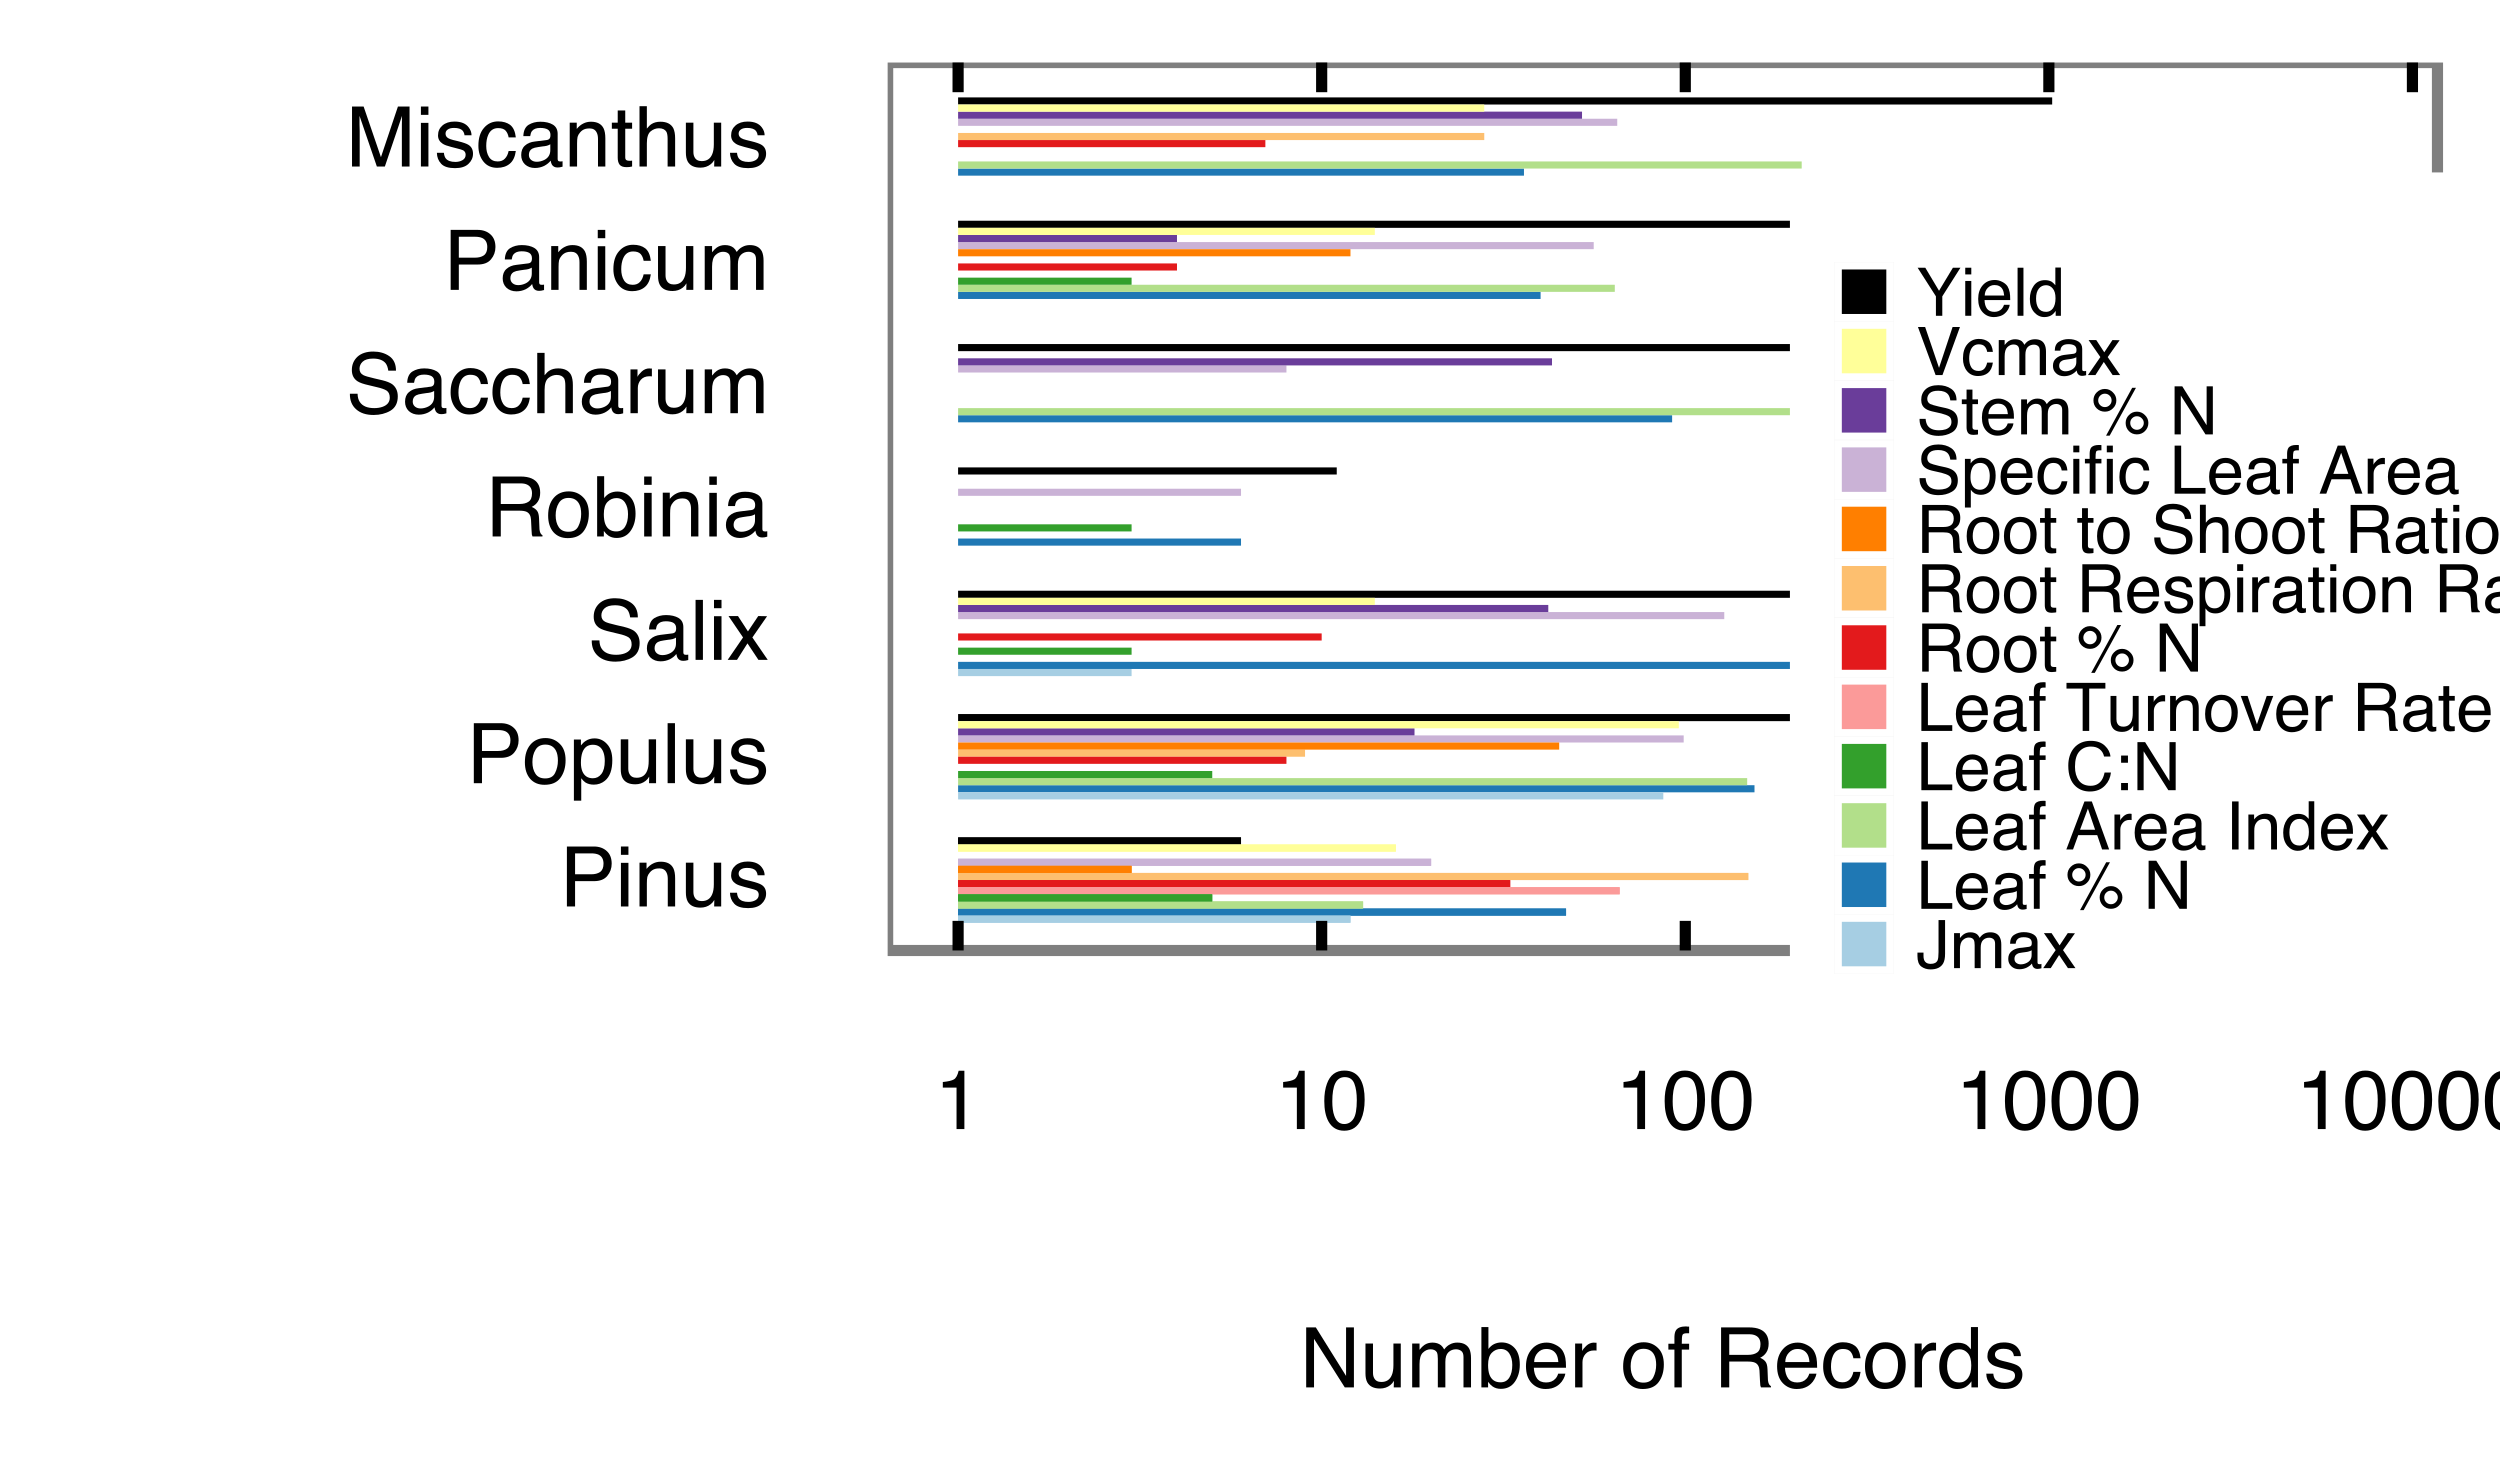 <?xml version="1.0" encoding="UTF-8"?>
<svg xmlns="http://www.w3.org/2000/svg" xmlns:xlink="http://www.w3.org/1999/xlink" width="239pt" height="141pt" viewBox="0 0 239 141" version="1.1">
<defs>
<g>
<symbol overflow="visible" id="glyph0-0">
<path style="stroke:none;" d="M 0.266 0 L 0.266 -5.734 L 4.812 -5.734 L 4.812 0 Z M 4.094 -0.719 L 4.094 -5.016 L 0.984 -5.016 L 0.984 -0.719 Z "/>
</symbol>
<symbol overflow="visible" id="glyph0-1">
<path style="stroke:none;" d="M 0.688 -5.734 L 3.266 -5.734 C 3.773 -5.734 4.188 -5.586 4.5 -5.297 C 4.812 -5.016 4.969 -4.613 4.969 -4.094 C 4.969 -3.645 4.828 -3.254 4.547 -2.922 C 4.273 -2.586 3.848 -2.422 3.266 -2.422 L 1.469 -2.422 L 1.469 0 L 0.688 0 Z M 4.188 -4.094 C 4.188 -4.508 4.031 -4.797 3.719 -4.953 C 3.539 -5.035 3.305 -5.078 3.016 -5.078 L 1.469 -5.078 L 1.469 -3.078 L 3.016 -3.078 C 3.359 -3.078 3.641 -3.148 3.859 -3.297 C 4.078 -3.453 4.188 -3.719 4.188 -4.094 Z "/>
</symbol>
<symbol overflow="visible" id="glyph0-2">
<path style="stroke:none;" d="M 0.516 -4.172 L 1.234 -4.172 L 1.234 0 L 0.516 0 Z M 0.516 -5.734 L 1.234 -5.734 L 1.234 -4.938 L 0.516 -4.938 Z "/>
</symbol>
<symbol overflow="visible" id="glyph0-3">
<path style="stroke:none;" d="M 0.516 -4.188 L 1.188 -4.188 L 1.188 -3.594 C 1.383 -3.832 1.594 -4.004 1.812 -4.109 C 2.031 -4.223 2.273 -4.281 2.547 -4.281 C 3.141 -4.281 3.539 -4.07 3.75 -3.656 C 3.863 -3.426 3.922 -3.102 3.922 -2.688 L 3.922 0 L 3.219 0 L 3.219 -2.641 C 3.219 -2.891 3.176 -3.094 3.094 -3.25 C 2.969 -3.508 2.742 -3.641 2.422 -3.641 C 2.254 -3.641 2.117 -3.625 2.016 -3.594 C 1.816 -3.539 1.645 -3.426 1.5 -3.25 C 1.383 -3.113 1.305 -2.973 1.266 -2.828 C 1.234 -2.68 1.219 -2.469 1.219 -2.188 L 1.219 0 L 0.516 0 Z M 2.172 -4.281 Z "/>
</symbol>
<symbol overflow="visible" id="glyph0-4">
<path style="stroke:none;" d="M 1.219 -4.188 L 1.219 -1.406 C 1.219 -1.195 1.254 -1.023 1.328 -0.891 C 1.453 -0.641 1.68 -0.516 2.016 -0.516 C 2.504 -0.516 2.836 -0.734 3.016 -1.172 C 3.117 -1.398 3.172 -1.719 3.172 -2.125 L 3.172 -4.188 L 3.875 -4.188 L 3.875 0 L 3.203 0 L 3.219 -0.625 C 3.125 -0.457 3.008 -0.32 2.875 -0.219 C 2.602 0 2.273 0.109 1.891 0.109 C 1.297 0.109 0.891 -0.086 0.672 -0.484 C 0.555 -0.703 0.5 -0.988 0.5 -1.344 L 0.5 -4.188 Z M 2.188 -4.281 Z "/>
</symbol>
<symbol overflow="visible" id="glyph0-5">
<path style="stroke:none;" d="M 0.938 -1.312 C 0.957 -1.082 1.016 -0.906 1.109 -0.781 C 1.285 -0.551 1.594 -0.438 2.031 -0.438 C 2.289 -0.438 2.52 -0.492 2.719 -0.609 C 2.914 -0.723 3.016 -0.895 3.016 -1.125 C 3.016 -1.312 2.938 -1.453 2.781 -1.547 C 2.676 -1.598 2.473 -1.66 2.172 -1.734 L 1.625 -1.875 C 1.258 -1.969 0.992 -2.066 0.828 -2.172 C 0.523 -2.367 0.375 -2.633 0.375 -2.969 C 0.375 -3.363 0.516 -3.68 0.797 -3.922 C 1.086 -4.172 1.473 -4.297 1.953 -4.297 C 2.586 -4.297 3.039 -4.109 3.312 -3.734 C 3.488 -3.504 3.578 -3.254 3.578 -2.984 L 2.906 -2.984 C 2.895 -3.141 2.836 -3.285 2.734 -3.422 C 2.578 -3.598 2.301 -3.688 1.906 -3.688 C 1.633 -3.688 1.43 -3.633 1.297 -3.531 C 1.16 -3.438 1.094 -3.305 1.094 -3.141 C 1.094 -2.953 1.18 -2.805 1.359 -2.703 C 1.461 -2.641 1.617 -2.582 1.828 -2.531 L 2.281 -2.422 C 2.789 -2.297 3.129 -2.176 3.297 -2.062 C 3.578 -1.883 3.719 -1.602 3.719 -1.219 C 3.719 -0.844 3.57 -0.52 3.281 -0.25 C 3 0.02 2.57 0.156 2 0.156 C 1.375 0.156 0.93 0.016 0.672 -0.266 C 0.41 -0.547 0.273 -0.895 0.266 -1.312 Z M 1.969 -4.281 Z "/>
</symbol>
<symbol overflow="visible" id="glyph0-6">
<path style="stroke:none;" d="M 2.172 -0.453 C 2.641 -0.453 2.957 -0.629 3.125 -0.984 C 3.301 -1.336 3.391 -1.727 3.391 -2.156 C 3.391 -2.551 3.328 -2.867 3.203 -3.109 C 3.004 -3.492 2.664 -3.688 2.188 -3.688 C 1.758 -3.688 1.445 -3.52 1.25 -3.188 C 1.051 -2.863 0.953 -2.473 0.953 -2.016 C 0.953 -1.566 1.051 -1.191 1.25 -0.891 C 1.445 -0.598 1.754 -0.453 2.172 -0.453 Z M 2.203 -4.312 C 2.742 -4.312 3.195 -4.129 3.562 -3.766 C 3.938 -3.41 4.125 -2.883 4.125 -2.188 C 4.125 -1.508 3.957 -0.945 3.625 -0.5 C 3.301 -0.062 2.797 0.156 2.109 0.156 C 1.535 0.156 1.078 -0.035 0.734 -0.422 C 0.398 -0.816 0.234 -1.344 0.234 -2 C 0.234 -2.707 0.41 -3.27 0.766 -3.688 C 1.117 -4.102 1.598 -4.312 2.203 -4.312 Z M 2.188 -4.281 Z "/>
</symbol>
<symbol overflow="visible" id="glyph0-7">
<path style="stroke:none;" d="M 2.281 -0.469 C 2.613 -0.469 2.883 -0.602 3.094 -0.875 C 3.312 -1.156 3.422 -1.57 3.422 -2.125 C 3.422 -2.457 3.375 -2.742 3.281 -2.984 C 3.102 -3.441 2.77 -3.672 2.281 -3.672 C 1.789 -3.672 1.457 -3.426 1.281 -2.938 C 1.188 -2.676 1.141 -2.348 1.141 -1.953 C 1.141 -1.629 1.188 -1.352 1.281 -1.125 C 1.469 -0.688 1.801 -0.469 2.281 -0.469 Z M 0.469 -4.172 L 1.141 -4.172 L 1.141 -3.609 C 1.285 -3.797 1.441 -3.941 1.609 -4.047 C 1.848 -4.203 2.125 -4.281 2.438 -4.281 C 2.914 -4.281 3.316 -4.098 3.641 -3.734 C 3.973 -3.379 4.141 -2.863 4.141 -2.188 C 4.141 -1.27 3.906 -0.617 3.438 -0.234 C 3.133 0.016 2.781 0.141 2.375 0.141 C 2.062 0.141 1.797 0.07 1.578 -0.062 C 1.453 -0.145 1.316 -0.281 1.172 -0.469 L 1.172 1.672 L 0.469 1.672 Z "/>
</symbol>
<symbol overflow="visible" id="glyph0-8">
<path style="stroke:none;" d="M 0.531 -5.734 L 1.234 -5.734 L 1.234 0 L 0.531 0 Z "/>
</symbol>
<symbol overflow="visible" id="glyph0-9">
<path style="stroke:none;" d="M 1.125 -1.859 C 1.133 -1.523 1.207 -1.258 1.344 -1.062 C 1.602 -0.676 2.062 -0.484 2.719 -0.484 C 3.008 -0.484 3.273 -0.523 3.516 -0.609 C 3.973 -0.773 4.203 -1.066 4.203 -1.484 C 4.203 -1.797 4.102 -2.02 3.906 -2.156 C 3.707 -2.281 3.398 -2.391 2.984 -2.484 L 2.203 -2.672 C 1.691 -2.785 1.332 -2.91 1.125 -3.047 C 0.758 -3.285 0.578 -3.645 0.578 -4.125 C 0.578 -4.633 0.754 -5.055 1.109 -5.391 C 1.473 -5.723 1.977 -5.891 2.625 -5.891 C 3.227 -5.891 3.738 -5.742 4.156 -5.453 C 4.582 -5.16 4.797 -4.695 4.797 -4.062 L 4.062 -4.062 C 4.02 -4.363 3.938 -4.598 3.812 -4.766 C 3.57 -5.066 3.172 -5.219 2.609 -5.219 C 2.148 -5.219 1.816 -5.117 1.609 -4.922 C 1.41 -4.734 1.312 -4.508 1.312 -4.25 C 1.312 -3.969 1.43 -3.766 1.672 -3.641 C 1.828 -3.555 2.176 -3.453 2.719 -3.328 L 3.516 -3.141 C 3.898 -3.047 4.203 -2.926 4.422 -2.781 C 4.785 -2.508 4.969 -2.117 4.969 -1.609 C 4.969 -0.973 4.734 -0.516 4.266 -0.234 C 3.805 0.035 3.27 0.172 2.656 0.172 C 1.945 0.172 1.391 -0.008 0.984 -0.375 C 0.578 -0.738 0.379 -1.234 0.391 -1.859 Z M 2.688 -5.891 Z "/>
</symbol>
<symbol overflow="visible" id="glyph0-10">
<path style="stroke:none;" d="M 1.062 -1.109 C 1.062 -0.91 1.133 -0.75 1.281 -0.625 C 1.426 -0.508 1.602 -0.453 1.812 -0.453 C 2.051 -0.453 2.289 -0.508 2.531 -0.625 C 2.914 -0.82 3.109 -1.133 3.109 -1.562 L 3.109 -2.125 C 3.023 -2.07 2.914 -2.023 2.781 -1.984 C 2.645 -1.953 2.508 -1.93 2.375 -1.922 L 1.953 -1.859 C 1.703 -1.828 1.508 -1.773 1.375 -1.703 C 1.164 -1.578 1.062 -1.379 1.062 -1.109 Z M 2.766 -2.531 C 2.922 -2.551 3.023 -2.617 3.078 -2.734 C 3.109 -2.797 3.125 -2.891 3.125 -3.016 C 3.125 -3.254 3.039 -3.426 2.875 -3.531 C 2.707 -3.633 2.461 -3.688 2.141 -3.688 C 1.773 -3.688 1.516 -3.586 1.359 -3.391 C 1.273 -3.285 1.219 -3.125 1.188 -2.906 L 0.531 -2.906 C 0.551 -3.426 0.719 -3.785 1.031 -3.984 C 1.352 -4.18 1.727 -4.281 2.156 -4.281 C 2.645 -4.281 3.047 -4.188 3.359 -4 C 3.66 -3.812 3.812 -3.52 3.812 -3.125 L 3.812 -0.719 C 3.812 -0.645 3.828 -0.586 3.859 -0.547 C 3.891 -0.504 3.953 -0.484 4.047 -0.484 C 4.078 -0.484 4.113 -0.484 4.156 -0.484 C 4.195 -0.484 4.238 -0.488 4.281 -0.5 L 4.281 0.016 C 4.164 0.047 4.078 0.066 4.016 0.078 C 3.961 0.086 3.891 0.094 3.797 0.094 C 3.555 0.094 3.379 0.004 3.266 -0.172 C 3.211 -0.266 3.172 -0.395 3.141 -0.562 C 3.004 -0.375 2.801 -0.207 2.531 -0.062 C 2.258 0.07 1.961 0.141 1.641 0.141 C 1.254 0.141 0.938 0.023 0.688 -0.203 C 0.445 -0.441 0.328 -0.738 0.328 -1.094 C 0.328 -1.488 0.445 -1.789 0.688 -2 C 0.926 -2.219 1.242 -2.348 1.641 -2.391 Z M 2.172 -4.281 Z "/>
</symbol>
<symbol overflow="visible" id="glyph0-11">
<path style="stroke:none;" d="M 0.125 -4.188 L 1.031 -4.188 L 1.984 -2.719 L 2.969 -4.188 L 3.812 -4.172 L 2.406 -2.141 L 3.875 0 L 2.984 0 L 1.938 -1.578 L 0.938 0 L 0.047 0 L 1.516 -2.141 Z "/>
</symbol>
<symbol overflow="visible" id="glyph0-12">
<path style="stroke:none;" d="M 3.281 -3.109 C 3.645 -3.109 3.93 -3.18 4.141 -3.328 C 4.359 -3.473 4.469 -3.738 4.469 -4.125 C 4.469 -4.531 4.316 -4.805 4.016 -4.953 C 3.859 -5.035 3.645 -5.078 3.375 -5.078 L 1.484 -5.078 L 1.484 -3.109 Z M 0.703 -5.734 L 3.359 -5.734 C 3.797 -5.734 4.156 -5.672 4.438 -5.547 C 4.977 -5.305 5.25 -4.852 5.25 -4.188 C 5.25 -3.844 5.176 -3.562 5.031 -3.344 C 4.895 -3.125 4.695 -2.953 4.438 -2.828 C 4.664 -2.734 4.836 -2.609 4.953 -2.453 C 5.066 -2.305 5.129 -2.066 5.141 -1.734 L 5.172 -0.969 C 5.172 -0.75 5.188 -0.586 5.219 -0.484 C 5.27 -0.297 5.352 -0.176 5.469 -0.125 L 5.469 0 L 4.516 0 C 4.492 -0.051 4.473 -0.113 4.453 -0.188 C 4.441 -0.27 4.43 -0.422 4.422 -0.641 L 4.375 -1.609 C 4.352 -1.984 4.211 -2.234 3.953 -2.359 C 3.805 -2.43 3.57 -2.469 3.25 -2.469 L 1.484 -2.469 L 1.484 0 L 0.703 0 Z "/>
</symbol>
<symbol overflow="visible" id="glyph0-13">
<path style="stroke:none;" d="M 0.469 -5.766 L 1.141 -5.766 L 1.141 -3.672 C 1.297 -3.879 1.477 -4.035 1.688 -4.141 C 1.906 -4.242 2.141 -4.297 2.391 -4.297 C 2.91 -4.297 3.332 -4.113 3.656 -3.75 C 3.977 -3.395 4.141 -2.867 4.141 -2.172 C 4.141 -1.516 3.977 -0.961 3.656 -0.516 C 3.344 -0.078 2.898 0.141 2.328 0.141 C 2.016 0.141 1.75 0.062 1.531 -0.094 C 1.395 -0.188 1.254 -0.332 1.109 -0.531 L 1.109 0 L 0.469 0 Z M 2.297 -0.484 C 2.672 -0.484 2.953 -0.633 3.141 -0.938 C 3.328 -1.238 3.422 -1.641 3.422 -2.141 C 3.422 -2.578 3.328 -2.941 3.141 -3.234 C 2.953 -3.523 2.676 -3.672 2.312 -3.672 C 1.988 -3.672 1.707 -3.551 1.469 -3.312 C 1.227 -3.07 1.109 -2.68 1.109 -2.141 C 1.109 -1.742 1.156 -1.426 1.25 -1.188 C 1.438 -0.719 1.785 -0.484 2.297 -0.484 Z "/>
</symbol>
<symbol overflow="visible" id="glyph0-14">
<path style="stroke:none;" d="M 2.125 -4.312 C 2.602 -4.312 2.988 -4.195 3.281 -3.969 C 3.57 -3.738 3.75 -3.344 3.812 -2.781 L 3.125 -2.781 C 3.082 -3.039 2.988 -3.254 2.844 -3.422 C 2.695 -3.586 2.457 -3.672 2.125 -3.672 C 1.676 -3.672 1.359 -3.453 1.172 -3.016 C 1.047 -2.734 0.984 -2.383 0.984 -1.969 C 0.984 -1.551 1.07 -1.195 1.25 -0.906 C 1.426 -0.625 1.703 -0.484 2.078 -0.484 C 2.367 -0.484 2.598 -0.57 2.766 -0.75 C 2.941 -0.926 3.062 -1.172 3.125 -1.484 L 3.812 -1.484 C 3.738 -0.93 3.547 -0.523 3.234 -0.266 C 2.922 -0.004 2.52 0.125 2.031 0.125 C 1.477 0.125 1.039 -0.07 0.719 -0.469 C 0.395 -0.875 0.234 -1.379 0.234 -1.984 C 0.234 -2.711 0.41 -3.281 0.766 -3.688 C 1.117 -4.102 1.57 -4.312 2.125 -4.312 Z M 2.016 -4.281 Z "/>
</symbol>
<symbol overflow="visible" id="glyph0-15">
<path style="stroke:none;" d="M 0.516 -5.766 L 1.219 -5.766 L 1.219 -3.625 C 1.383 -3.832 1.535 -3.977 1.672 -4.062 C 1.898 -4.207 2.18 -4.281 2.516 -4.281 C 3.117 -4.281 3.531 -4.07 3.75 -3.656 C 3.863 -3.414 3.922 -3.094 3.922 -2.688 L 3.922 0 L 3.203 0 L 3.203 -2.641 C 3.203 -2.941 3.164 -3.164 3.094 -3.312 C 2.957 -3.539 2.719 -3.656 2.375 -3.656 C 2.082 -3.656 1.816 -3.555 1.578 -3.359 C 1.336 -3.16 1.219 -2.781 1.219 -2.219 L 1.219 0 L 0.516 0 Z "/>
</symbol>
<symbol overflow="visible" id="glyph0-16">
<path style="stroke:none;" d="M 0.531 -4.188 L 1.203 -4.188 L 1.203 -3.469 C 1.254 -3.602 1.383 -3.77 1.594 -3.969 C 1.812 -4.176 2.062 -4.281 2.344 -4.281 C 2.352 -4.281 2.375 -4.273 2.406 -4.266 C 2.438 -4.266 2.492 -4.266 2.578 -4.266 L 2.578 -3.516 C 2.535 -3.523 2.492 -3.531 2.453 -3.531 C 2.422 -3.531 2.383 -3.531 2.344 -3.531 C 1.988 -3.531 1.711 -3.414 1.516 -3.188 C 1.328 -2.969 1.234 -2.707 1.234 -2.406 L 1.234 0 L 0.531 0 Z "/>
</symbol>
<symbol overflow="visible" id="glyph0-17">
<path style="stroke:none;" d="M 0.516 -4.188 L 1.219 -4.188 L 1.219 -3.594 C 1.383 -3.801 1.535 -3.953 1.672 -4.047 C 1.898 -4.203 2.16 -4.281 2.453 -4.281 C 2.785 -4.281 3.055 -4.195 3.266 -4.031 C 3.379 -3.938 3.484 -3.801 3.578 -3.625 C 3.734 -3.844 3.914 -4.004 4.125 -4.109 C 4.332 -4.223 4.566 -4.281 4.828 -4.281 C 5.391 -4.281 5.773 -4.078 5.984 -3.672 C 6.086 -3.453 6.141 -3.156 6.141 -2.781 L 6.141 0 L 5.422 0 L 5.422 -2.906 C 5.422 -3.188 5.348 -3.379 5.203 -3.484 C 5.066 -3.586 4.898 -3.641 4.703 -3.641 C 4.422 -3.641 4.18 -3.547 3.984 -3.359 C 3.785 -3.172 3.688 -2.863 3.688 -2.438 L 3.688 0 L 2.969 0 L 2.969 -2.734 C 2.969 -3.016 2.938 -3.223 2.875 -3.359 C 2.758 -3.547 2.555 -3.641 2.266 -3.641 C 2.004 -3.641 1.766 -3.535 1.547 -3.328 C 1.328 -3.129 1.219 -2.758 1.219 -2.219 L 1.219 0 L 0.516 0 Z "/>
</symbol>
<symbol overflow="visible" id="glyph0-18">
<path style="stroke:none;" d="M 0.594 -5.734 L 1.703 -5.734 L 3.359 -0.891 L 4.984 -5.734 L 6.094 -5.734 L 6.094 0 L 5.359 0 L 5.359 -3.391 C 5.359 -3.504 5.359 -3.695 5.359 -3.969 C 5.367 -4.238 5.375 -4.531 5.375 -4.844 L 3.734 0 L 2.969 0 L 1.312 -4.844 L 1.312 -4.672 C 1.312 -4.523 1.312 -4.305 1.312 -4.016 C 1.32 -3.734 1.328 -3.523 1.328 -3.391 L 1.328 0 L 0.594 0 Z "/>
</symbol>
<symbol overflow="visible" id="glyph0-19">
<path style="stroke:none;" d="M 0.656 -5.359 L 1.375 -5.359 L 1.375 -4.188 L 2.031 -4.188 L 2.031 -3.609 L 1.375 -3.609 L 1.375 -0.875 C 1.375 -0.727 1.422 -0.633 1.516 -0.594 C 1.566 -0.562 1.66 -0.547 1.797 -0.547 C 1.828 -0.547 1.859 -0.547 1.891 -0.547 C 1.93 -0.547 1.977 -0.551 2.031 -0.562 L 2.031 0 C 1.957 0.02 1.875 0.035 1.781 0.047 C 1.695 0.055 1.602 0.062 1.5 0.062 C 1.176 0.062 0.953 -0.02 0.828 -0.188 C 0.711 -0.352 0.656 -0.57 0.656 -0.844 L 0.656 -3.609 L 0.094 -3.609 L 0.094 -4.188 L 0.656 -4.188 Z "/>
</symbol>
<symbol overflow="visible" id="glyph0-20">
<path style="stroke:none;" d="M 0.766 -3.969 L 0.766 -4.5 C 1.273 -4.551 1.629 -4.633 1.828 -4.75 C 2.023 -4.863 2.176 -5.141 2.281 -5.578 L 2.828 -5.578 L 2.828 0 L 2.078 0 L 2.078 -3.969 Z "/>
</symbol>
<symbol overflow="visible" id="glyph0-21">
<path style="stroke:none;" d="M 2.172 -5.594 C 2.891 -5.594 3.41 -5.297 3.734 -4.703 C 3.984 -4.242 4.109 -3.613 4.109 -2.812 C 4.109 -2.051 3.992 -1.422 3.766 -0.922 C 3.441 -0.203 2.906 0.156 2.156 0.156 C 1.488 0.156 0.988 -0.133 0.656 -0.719 C 0.383 -1.207 0.25 -1.863 0.25 -2.688 C 0.25 -3.32 0.332 -3.867 0.5 -4.328 C 0.801 -5.172 1.359 -5.594 2.172 -5.594 Z M 2.156 -0.484 C 2.52 -0.484 2.812 -0.645 3.031 -0.969 C 3.25 -1.289 3.359 -1.895 3.359 -2.781 C 3.359 -3.414 3.281 -3.938 3.125 -4.344 C 2.969 -4.758 2.66 -4.969 2.203 -4.969 C 1.797 -4.969 1.492 -4.77 1.297 -4.375 C 1.109 -3.988 1.016 -3.414 1.016 -2.656 C 1.016 -2.082 1.078 -1.625 1.203 -1.281 C 1.391 -0.75 1.707 -0.484 2.156 -0.484 Z "/>
</symbol>
<symbol overflow="visible" id="glyph0-22">
<path style="stroke:none;" d="M 0.609 -5.734 L 1.531 -5.734 L 4.422 -1.094 L 4.422 -5.734 L 5.172 -5.734 L 5.172 0 L 4.297 0 L 1.359 -4.641 L 1.359 0 L 0.609 0 Z M 2.844 -5.734 Z "/>
</symbol>
<symbol overflow="visible" id="glyph0-23">
<path style="stroke:none;" d="M 2.266 -4.281 C 2.555 -4.281 2.844 -4.207 3.125 -4.062 C 3.406 -3.926 3.617 -3.75 3.766 -3.531 C 3.898 -3.32 3.992 -3.078 4.047 -2.797 C 4.086 -2.598 4.109 -2.289 4.109 -1.875 L 1.031 -1.875 C 1.051 -1.445 1.156 -1.102 1.344 -0.844 C 1.531 -0.594 1.816 -0.469 2.203 -0.469 C 2.578 -0.469 2.875 -0.586 3.094 -0.828 C 3.219 -0.961 3.305 -1.125 3.359 -1.312 L 4.047 -1.312 C 4.023 -1.156 3.961 -0.984 3.859 -0.797 C 3.754 -0.609 3.641 -0.457 3.516 -0.344 C 3.305 -0.133 3.039 0.008 2.719 0.094 C 2.551 0.133 2.363 0.156 2.156 0.156 C 1.633 0.156 1.191 -0.031 0.828 -0.406 C 0.461 -0.789 0.281 -1.328 0.281 -2.016 C 0.281 -2.68 0.461 -3.223 0.828 -3.641 C 1.191 -4.066 1.672 -4.281 2.266 -4.281 Z M 3.375 -2.422 C 3.352 -2.734 3.289 -2.977 3.188 -3.156 C 2.988 -3.5 2.664 -3.672 2.219 -3.672 C 1.895 -3.672 1.625 -3.551 1.406 -3.312 C 1.188 -3.082 1.07 -2.785 1.062 -2.422 Z M 2.188 -4.281 Z "/>
</symbol>
<symbol overflow="visible" id="glyph0-24">
<path style="stroke:none;" d=""/>
</symbol>
<symbol overflow="visible" id="glyph0-25">
<path style="stroke:none;" d="M 0.688 -4.828 C 0.695 -5.117 0.75 -5.332 0.844 -5.469 C 1.008 -5.707 1.328 -5.828 1.797 -5.828 C 1.836 -5.828 1.879 -5.82 1.922 -5.812 C 1.973 -5.812 2.031 -5.812 2.094 -5.812 L 2.094 -5.172 C 2.02 -5.172 1.969 -5.172 1.938 -5.172 C 1.906 -5.172 1.875 -5.172 1.844 -5.172 C 1.625 -5.172 1.492 -5.113 1.453 -5 C 1.41 -4.895 1.391 -4.617 1.391 -4.172 L 2.094 -4.172 L 2.094 -3.609 L 1.391 -3.609 L 1.391 0 L 0.688 0 L 0.688 -3.609 L 0.109 -3.609 L 0.109 -4.172 L 0.688 -4.172 Z "/>
</symbol>
<symbol overflow="visible" id="glyph0-26">
<path style="stroke:none;" d="M 0.969 -2.047 C 0.969 -1.598 1.062 -1.223 1.25 -0.922 C 1.438 -0.617 1.738 -0.469 2.156 -0.469 C 2.488 -0.469 2.758 -0.609 2.969 -0.891 C 3.176 -1.172 3.281 -1.57 3.281 -2.094 C 3.281 -2.625 3.172 -3.016 2.953 -3.266 C 2.734 -3.516 2.469 -3.641 2.156 -3.641 C 1.801 -3.641 1.516 -3.504 1.297 -3.234 C 1.078 -2.961 0.969 -2.566 0.969 -2.047 Z M 2.016 -4.266 C 2.336 -4.266 2.609 -4.195 2.828 -4.062 C 2.953 -3.977 3.094 -3.836 3.25 -3.641 L 3.25 -5.766 L 3.922 -5.766 L 3.922 0 L 3.297 0 L 3.297 -0.578 C 3.129 -0.328 2.93 -0.141 2.703 -0.016 C 2.484 0.098 2.227 0.156 1.938 0.156 C 1.477 0.156 1.078 -0.039 0.734 -0.438 C 0.391 -0.832 0.219 -1.352 0.219 -2 C 0.219 -2.613 0.375 -3.145 0.688 -3.594 C 1 -4.039 1.441 -4.266 2.016 -4.266 Z "/>
</symbol>
<symbol overflow="visible" id="glyph1-0">
<path style="stroke:none;" d="M 0.203 0 L 0.203 -4.594 L 3.859 -4.594 L 3.859 0 Z M 3.281 -0.578 L 3.281 -4.016 L 0.781 -4.016 L 0.781 -0.578 Z "/>
</symbol>
<symbol overflow="visible" id="glyph1-1">
<path style="stroke:none;" d="M 0.125 -4.594 L 0.859 -4.594 L 2.172 -2.391 L 3.5 -4.594 L 4.219 -4.594 L 2.484 -1.859 L 2.484 0 L 1.875 0 L 1.875 -1.859 Z M 2.188 -4.594 Z "/>
</symbol>
<symbol overflow="visible" id="glyph1-2">
<path style="stroke:none;" d="M 0.406 -3.328 L 0.984 -3.328 L 0.984 0 L 0.406 0 Z M 0.406 -4.594 L 0.984 -4.594 L 0.984 -3.953 L 0.406 -3.953 Z "/>
</symbol>
<symbol overflow="visible" id="glyph1-3">
<path style="stroke:none;" d="M 1.812 -3.422 C 2.051 -3.422 2.281 -3.363 2.5 -3.25 C 2.719 -3.145 2.891 -3.004 3.016 -2.828 C 3.117 -2.66 3.191 -2.461 3.234 -2.234 C 3.266 -2.078 3.281 -1.832 3.281 -1.5 L 0.828 -1.5 C 0.836 -1.156 0.914 -0.879 1.062 -0.672 C 1.219 -0.473 1.453 -0.375 1.766 -0.375 C 2.055 -0.375 2.289 -0.469 2.469 -0.656 C 2.57 -0.77 2.645 -0.898 2.688 -1.047 L 3.234 -1.047 C 3.223 -0.922 3.176 -0.781 3.094 -0.625 C 3.008 -0.477 2.914 -0.359 2.812 -0.266 C 2.645 -0.098 2.438 0.008 2.188 0.062 C 2.051 0.102 1.895 0.125 1.719 0.125 C 1.301 0.125 0.945 -0.023 0.656 -0.328 C 0.363 -0.641 0.219 -1.066 0.219 -1.609 C 0.219 -2.148 0.363 -2.586 0.656 -2.922 C 0.945 -3.254 1.332 -3.422 1.812 -3.422 Z M 2.703 -1.938 C 2.68 -2.188 2.629 -2.383 2.547 -2.531 C 2.391 -2.801 2.133 -2.938 1.781 -2.938 C 1.52 -2.938 1.301 -2.844 1.125 -2.656 C 0.945 -2.469 0.852 -2.227 0.844 -1.938 Z M 1.75 -3.438 Z "/>
</symbol>
<symbol overflow="visible" id="glyph1-4">
<path style="stroke:none;" d="M 0.422 -4.594 L 0.984 -4.594 L 0.984 0 L 0.422 0 Z "/>
</symbol>
<symbol overflow="visible" id="glyph1-5">
<path style="stroke:none;" d="M 0.766 -1.641 C 0.766 -1.273 0.836 -0.973 0.984 -0.734 C 1.141 -0.492 1.391 -0.375 1.734 -0.375 C 1.992 -0.375 2.207 -0.484 2.375 -0.703 C 2.539 -0.93 2.625 -1.254 2.625 -1.672 C 2.625 -2.098 2.535 -2.41 2.359 -2.609 C 2.191 -2.816 1.977 -2.922 1.719 -2.922 C 1.438 -2.922 1.207 -2.812 1.031 -2.594 C 0.852 -2.375 0.766 -2.055 0.766 -1.641 Z M 1.625 -3.406 C 1.875 -3.406 2.086 -3.352 2.266 -3.25 C 2.359 -3.188 2.473 -3.078 2.609 -2.922 L 2.609 -4.609 L 3.141 -4.609 L 3.141 0 L 2.641 0 L 2.641 -0.469 C 2.504 -0.258 2.348 -0.109 2.172 -0.016 C 1.992 0.078 1.785 0.125 1.547 0.125 C 1.18 0.125 0.859 -0.031 0.578 -0.344 C 0.305 -0.664 0.172 -1.086 0.172 -1.609 C 0.172 -2.098 0.297 -2.52 0.547 -2.875 C 0.797 -3.227 1.156 -3.406 1.625 -3.406 Z "/>
</symbol>
<symbol overflow="visible" id="glyph1-6">
<path style="stroke:none;" d="M 0.844 -4.594 L 2.172 -0.688 L 3.469 -4.594 L 4.172 -4.594 L 2.5 0 L 1.844 0 L 0.156 -4.594 Z "/>
</symbol>
<symbol overflow="visible" id="glyph1-7">
<path style="stroke:none;" d="M 1.703 -3.453 C 2.078 -3.453 2.383 -3.359 2.625 -3.172 C 2.863 -2.984 3.004 -2.664 3.047 -2.219 L 2.5 -2.219 C 2.469 -2.426 2.391 -2.598 2.266 -2.734 C 2.148 -2.867 1.961 -2.938 1.703 -2.938 C 1.348 -2.938 1.094 -2.766 0.938 -2.422 C 0.832 -2.191 0.781 -1.91 0.781 -1.578 C 0.781 -1.242 0.848 -0.961 0.984 -0.734 C 1.129 -0.504 1.359 -0.391 1.672 -0.391 C 1.898 -0.391 2.082 -0.457 2.219 -0.594 C 2.352 -0.738 2.445 -0.938 2.5 -1.188 L 3.047 -1.188 C 2.984 -0.738 2.828 -0.41 2.578 -0.203 C 2.328 -0.004 2.008 0.094 1.625 0.094 C 1.188 0.094 0.836 -0.062 0.578 -0.375 C 0.316 -0.695 0.188 -1.098 0.188 -1.578 C 0.188 -2.172 0.328 -2.629 0.609 -2.953 C 0.898 -3.285 1.266 -3.453 1.703 -3.453 Z M 1.625 -3.438 Z "/>
</symbol>
<symbol overflow="visible" id="glyph1-8">
<path style="stroke:none;" d="M 0.406 -3.344 L 0.969 -3.344 L 0.969 -2.875 C 1.102 -3.039 1.223 -3.16 1.328 -3.234 C 1.516 -3.359 1.727 -3.422 1.969 -3.422 C 2.227 -3.422 2.441 -3.359 2.609 -3.234 C 2.703 -3.148 2.785 -3.035 2.859 -2.891 C 2.984 -3.078 3.129 -3.211 3.297 -3.297 C 3.461 -3.379 3.656 -3.422 3.875 -3.422 C 4.32 -3.422 4.625 -3.258 4.781 -2.938 C 4.875 -2.758 4.922 -2.523 4.922 -2.234 L 4.922 0 L 4.328 0 L 4.328 -2.328 C 4.328 -2.547 4.27 -2.695 4.156 -2.781 C 4.051 -2.863 3.922 -2.906 3.766 -2.906 C 3.535 -2.906 3.344 -2.832 3.188 -2.688 C 3.031 -2.539 2.953 -2.297 2.953 -1.953 L 2.953 0 L 2.375 0 L 2.375 -2.188 C 2.375 -2.414 2.348 -2.582 2.297 -2.688 C 2.211 -2.844 2.051 -2.922 1.812 -2.922 C 1.602 -2.922 1.41 -2.836 1.234 -2.672 C 1.055 -2.504 0.969 -2.207 0.969 -1.781 L 0.969 0 L 0.406 0 Z "/>
</symbol>
<symbol overflow="visible" id="glyph1-9">
<path style="stroke:none;" d="M 0.844 -0.891 C 0.844 -0.723 0.898 -0.594 1.016 -0.5 C 1.141 -0.406 1.281 -0.359 1.438 -0.359 C 1.645 -0.359 1.836 -0.406 2.016 -0.5 C 2.328 -0.656 2.484 -0.906 2.484 -1.25 L 2.484 -1.703 C 2.422 -1.66 2.332 -1.625 2.219 -1.594 C 2.113 -1.562 2.008 -1.539 1.906 -1.531 L 1.562 -1.484 C 1.352 -1.461 1.203 -1.422 1.109 -1.359 C 0.93 -1.266 0.844 -1.109 0.844 -0.891 Z M 2.203 -2.031 C 2.336 -2.051 2.426 -2.102 2.469 -2.188 C 2.488 -2.238 2.5 -2.312 2.5 -2.406 C 2.5 -2.602 2.43 -2.742 2.297 -2.828 C 2.16 -2.91 1.969 -2.953 1.719 -2.953 C 1.414 -2.953 1.207 -2.875 1.094 -2.719 C 1.02 -2.633 0.973 -2.504 0.953 -2.328 L 0.422 -2.328 C 0.43 -2.742 0.566 -3.031 0.828 -3.188 C 1.086 -3.352 1.391 -3.438 1.734 -3.438 C 2.117 -3.438 2.438 -3.359 2.688 -3.203 C 2.926 -3.055 3.047 -2.82 3.047 -2.5 L 3.047 -0.578 C 3.047 -0.516 3.055 -0.461 3.078 -0.422 C 3.109 -0.391 3.16 -0.375 3.234 -0.375 C 3.266 -0.375 3.297 -0.375 3.328 -0.375 C 3.359 -0.383 3.391 -0.395 3.422 -0.406 L 3.422 0.016 C 3.336 0.035 3.27 0.051 3.219 0.062 C 3.176 0.07 3.113 0.078 3.031 0.078 C 2.844 0.078 2.703 0.004 2.609 -0.141 C 2.566 -0.211 2.535 -0.312 2.516 -0.438 C 2.398 -0.289 2.234 -0.16 2.016 -0.047 C 1.805 0.055 1.57 0.109 1.312 0.109 C 1 0.109 0.742 0.016 0.547 -0.172 C 0.348 -0.359 0.25 -0.594 0.25 -0.875 C 0.25 -1.188 0.348 -1.426 0.547 -1.594 C 0.742 -1.77 1 -1.879 1.312 -1.922 Z M 1.75 -3.438 Z "/>
</symbol>
<symbol overflow="visible" id="glyph1-10">
<path style="stroke:none;" d="M 0.094 -3.344 L 0.828 -3.344 L 1.594 -2.172 L 2.375 -3.344 L 3.062 -3.328 L 1.922 -1.719 L 3.109 0 L 2.391 0 L 1.547 -1.25 L 0.75 0 L 0.031 0 L 1.219 -1.719 Z "/>
</symbol>
<symbol overflow="visible" id="glyph1-11">
<path style="stroke:none;" d="M 0.891 -1.484 C 0.91 -1.223 0.973 -1.008 1.078 -0.844 C 1.285 -0.539 1.648 -0.391 2.172 -0.391 C 2.398 -0.391 2.613 -0.422 2.812 -0.484 C 3.176 -0.617 3.359 -0.852 3.359 -1.188 C 3.359 -1.438 3.281 -1.613 3.125 -1.719 C 2.969 -1.82 2.723 -1.914 2.391 -2 L 1.766 -2.141 C 1.359 -2.223 1.07 -2.32 0.906 -2.438 C 0.613 -2.625 0.469 -2.91 0.469 -3.297 C 0.469 -3.711 0.609 -4.051 0.891 -4.312 C 1.172 -4.57 1.578 -4.703 2.109 -4.703 C 2.586 -4.703 2.992 -4.586 3.328 -4.359 C 3.672 -4.129 3.844 -3.758 3.844 -3.25 L 3.25 -3.25 C 3.219 -3.488 3.148 -3.676 3.047 -3.812 C 2.859 -4.051 2.539 -4.172 2.094 -4.172 C 1.719 -4.172 1.445 -4.094 1.281 -3.938 C 1.125 -3.781 1.047 -3.602 1.047 -3.406 C 1.047 -3.176 1.141 -3.008 1.328 -2.906 C 1.453 -2.844 1.734 -2.758 2.172 -2.656 L 2.812 -2.516 C 3.125 -2.441 3.363 -2.344 3.531 -2.219 C 3.82 -2.008 3.969 -1.695 3.969 -1.281 C 3.969 -0.77 3.781 -0.406 3.406 -0.188 C 3.039 0.031 2.613 0.141 2.125 0.141 C 1.551 0.141 1.102 -0.004 0.781 -0.297 C 0.457 -0.586 0.301 -0.984 0.312 -1.484 Z M 2.156 -4.719 Z "/>
</symbol>
<symbol overflow="visible" id="glyph1-12">
<path style="stroke:none;" d="M 0.531 -4.281 L 1.094 -4.281 L 1.094 -3.344 L 1.625 -3.344 L 1.625 -2.891 L 1.094 -2.891 L 1.094 -0.703 C 1.094 -0.586 1.133 -0.508 1.219 -0.469 C 1.258 -0.445 1.332 -0.438 1.438 -0.438 C 1.457 -0.438 1.484 -0.438 1.516 -0.438 C 1.547 -0.438 1.582 -0.438 1.625 -0.438 L 1.625 0 C 1.562 0.02 1.492 0.031 1.422 0.031 C 1.359 0.039 1.285 0.047 1.203 0.047 C 0.941 0.047 0.766 -0.016 0.672 -0.141 C 0.578 -0.273 0.531 -0.453 0.531 -0.672 L 0.531 -2.891 L 0.078 -2.891 L 0.078 -3.344 L 0.531 -3.344 Z "/>
</symbol>
<symbol overflow="visible" id="glyph1-13">
<path style="stroke:none;" d=""/>
</symbol>
<symbol overflow="visible" id="glyph1-14">
<path style="stroke:none;" d="M 4.359 -2.172 C 4.66 -2.172 4.914 -2.062 5.125 -1.844 C 5.344 -1.633 5.453 -1.383 5.453 -1.094 C 5.453 -0.789 5.344 -0.531 5.125 -0.312 C 4.914 -0.102 4.66 0 4.359 0 C 4.055 0 3.801 -0.102 3.594 -0.312 C 3.383 -0.531 3.281 -0.789 3.281 -1.094 C 3.281 -1.383 3.383 -1.633 3.594 -1.844 C 3.801 -2.062 4.055 -2.172 4.359 -2.172 Z M 3.906 -4.453 L 4.266 -4.453 L 1.75 0.125 L 1.406 0.125 Z M 1.297 -2.609 C 1.473 -2.609 1.625 -2.672 1.75 -2.797 C 1.875 -2.922 1.938 -3.07 1.938 -3.25 C 1.938 -3.426 1.875 -3.578 1.75 -3.703 C 1.625 -3.828 1.473 -3.891 1.297 -3.891 C 1.117 -3.891 0.969 -3.828 0.844 -3.703 C 0.719 -3.578 0.656 -3.426 0.656 -3.25 C 0.656 -3.07 0.719 -2.922 0.844 -2.797 C 0.969 -2.672 1.117 -2.609 1.297 -2.609 Z M 1.297 -4.344 C 1.598 -4.344 1.852 -4.234 2.062 -4.016 C 2.281 -3.805 2.391 -3.551 2.391 -3.25 C 2.391 -2.945 2.281 -2.691 2.062 -2.484 C 1.852 -2.273 1.598 -2.172 1.297 -2.172 C 0.992 -2.172 0.734 -2.273 0.516 -2.484 C 0.305 -2.691 0.203 -2.945 0.203 -3.25 C 0.203 -3.551 0.305 -3.805 0.516 -4.016 C 0.734 -4.234 0.992 -4.344 1.297 -4.344 Z M 4.359 -0.438 C 4.535 -0.438 4.688 -0.5 4.812 -0.625 C 4.945 -0.758 5.016 -0.914 5.016 -1.094 C 5.016 -1.27 4.945 -1.422 4.812 -1.547 C 4.688 -1.672 4.535 -1.734 4.359 -1.734 C 4.18 -1.734 4.031 -1.672 3.906 -1.547 C 3.781 -1.422 3.719 -1.27 3.719 -1.094 C 3.719 -0.914 3.781 -0.758 3.906 -0.625 C 4.031 -0.5 4.18 -0.438 4.359 -0.438 Z "/>
</symbol>
<symbol overflow="visible" id="glyph1-15">
<path style="stroke:none;" d="M 0.484 -4.594 L 1.219 -4.594 L 3.547 -0.875 L 3.547 -4.594 L 4.141 -4.594 L 4.141 0 L 3.438 0 L 1.078 -3.719 L 1.078 0 L 0.484 0 Z M 2.266 -4.594 Z "/>
</symbol>
<symbol overflow="visible" id="glyph1-16">
<path style="stroke:none;" d="M 1.828 -0.375 C 2.086 -0.375 2.305 -0.484 2.484 -0.703 C 2.66 -0.922 2.75 -1.254 2.75 -1.703 C 2.75 -1.961 2.707 -2.191 2.625 -2.391 C 2.477 -2.754 2.211 -2.938 1.828 -2.938 C 1.43 -2.938 1.164 -2.742 1.031 -2.359 C 0.945 -2.148 0.906 -1.883 0.906 -1.562 C 0.906 -1.301 0.945 -1.078 1.031 -0.891 C 1.176 -0.547 1.441 -0.375 1.828 -0.375 Z M 0.375 -3.328 L 0.922 -3.328 L 0.922 -2.891 C 1.023 -3.047 1.145 -3.164 1.281 -3.25 C 1.469 -3.375 1.691 -3.438 1.953 -3.438 C 2.336 -3.438 2.66 -3.289 2.922 -3 C 3.18 -2.707 3.312 -2.289 3.312 -1.75 C 3.312 -1.02 3.125 -0.5 2.75 -0.188 C 2.508 0.008 2.227 0.109 1.906 0.109 C 1.645 0.109 1.43 0.055 1.266 -0.047 C 1.16 -0.109 1.051 -0.219 0.938 -0.375 L 0.938 1.328 L 0.375 1.328 Z "/>
</symbol>
<symbol overflow="visible" id="glyph1-17">
<path style="stroke:none;" d="M 0.547 -3.859 C 0.555 -4.086 0.598 -4.258 0.672 -4.375 C 0.805 -4.562 1.062 -4.656 1.438 -4.656 C 1.469 -4.656 1.504 -4.656 1.547 -4.656 C 1.586 -4.656 1.629 -4.648 1.672 -4.641 L 1.672 -4.141 C 1.609 -4.141 1.562 -4.141 1.531 -4.141 C 1.508 -4.141 1.488 -4.141 1.469 -4.141 C 1.301 -4.141 1.195 -4.094 1.156 -4 C 1.125 -3.914 1.109 -3.691 1.109 -3.328 L 1.672 -3.328 L 1.672 -2.891 L 1.109 -2.891 L 1.109 0 L 0.547 0 L 0.547 -2.891 L 0.094 -2.891 L 0.094 -3.328 L 0.547 -3.328 Z "/>
</symbol>
<symbol overflow="visible" id="glyph1-18">
<path style="stroke:none;" d="M 0.484 -4.594 L 1.109 -4.594 L 1.109 -0.547 L 3.438 -0.547 L 3.438 0 L 0.484 0 Z "/>
</symbol>
<symbol overflow="visible" id="glyph1-19">
<path style="stroke:none;" d="M 2.844 -1.891 L 2.156 -3.906 L 1.406 -1.891 Z M 1.828 -4.594 L 2.531 -4.594 L 4.188 0 L 3.516 0 L 3.047 -1.375 L 1.234 -1.375 L 0.734 0 L 0.094 0 Z M 2.141 -4.594 Z "/>
</symbol>
<symbol overflow="visible" id="glyph1-20">
<path style="stroke:none;" d="M 0.422 -3.344 L 0.969 -3.344 L 0.969 -2.766 C 1.008 -2.879 1.113 -3.016 1.281 -3.172 C 1.457 -3.336 1.656 -3.422 1.875 -3.422 C 1.883 -3.422 1.898 -3.422 1.922 -3.422 C 1.953 -3.422 2 -3.414 2.062 -3.406 L 2.062 -2.812 C 2.031 -2.82 2 -2.828 1.969 -2.828 C 1.938 -2.828 1.906 -2.828 1.875 -2.828 C 1.594 -2.828 1.375 -2.734 1.219 -2.547 C 1.062 -2.367 0.984 -2.16 0.984 -1.922 L 0.984 0 L 0.422 0 Z "/>
</symbol>
<symbol overflow="visible" id="glyph1-21">
<path style="stroke:none;" d="M 2.625 -2.484 C 2.914 -2.484 3.145 -2.539 3.312 -2.656 C 3.488 -2.781 3.578 -2.992 3.578 -3.297 C 3.578 -3.617 3.457 -3.844 3.219 -3.969 C 3.094 -4.031 2.922 -4.062 2.703 -4.062 L 1.188 -4.062 L 1.188 -2.484 Z M 0.562 -4.594 L 2.688 -4.594 C 3.039 -4.594 3.332 -4.539 3.562 -4.438 C 3.988 -4.238 4.203 -3.879 4.203 -3.359 C 4.203 -3.078 4.145 -2.848 4.031 -2.672 C 3.914 -2.504 3.758 -2.367 3.562 -2.266 C 3.738 -2.191 3.867 -2.094 3.953 -1.969 C 4.047 -1.852 4.098 -1.66 4.109 -1.391 L 4.141 -0.781 C 4.141 -0.602 4.148 -0.473 4.172 -0.391 C 4.211 -0.242 4.281 -0.148 4.375 -0.109 L 4.375 0 L 3.609 0 C 3.586 -0.039 3.57 -0.094 3.562 -0.156 C 3.551 -0.219 3.539 -0.336 3.531 -0.516 L 3.5 -1.281 C 3.477 -1.582 3.363 -1.785 3.156 -1.891 C 3.039 -1.941 2.859 -1.969 2.609 -1.969 L 1.188 -1.969 L 1.188 0 L 0.562 0 Z "/>
</symbol>
<symbol overflow="visible" id="glyph1-22">
<path style="stroke:none;" d="M 1.75 -0.359 C 2.113 -0.359 2.363 -0.5 2.5 -0.781 C 2.645 -1.062 2.719 -1.379 2.719 -1.734 C 2.719 -2.047 2.664 -2.301 2.562 -2.5 C 2.406 -2.801 2.133 -2.953 1.75 -2.953 C 1.406 -2.953 1.156 -2.82 1 -2.562 C 0.844 -2.301 0.766 -1.984 0.766 -1.609 C 0.766 -1.254 0.844 -0.957 1 -0.719 C 1.156 -0.477 1.406 -0.359 1.75 -0.359 Z M 1.766 -3.453 C 2.191 -3.453 2.555 -3.305 2.859 -3.016 C 3.16 -2.723 3.312 -2.301 3.312 -1.75 C 3.312 -1.207 3.176 -0.758 2.906 -0.406 C 2.645 -0.051 2.238 0.125 1.688 0.125 C 1.227 0.125 0.863 -0.031 0.594 -0.344 C 0.32 -0.656 0.188 -1.078 0.188 -1.609 C 0.188 -2.172 0.328 -2.617 0.609 -2.953 C 0.898 -3.285 1.285 -3.453 1.766 -3.453 Z M 1.75 -3.438 Z "/>
</symbol>
<symbol overflow="visible" id="glyph1-23">
<path style="stroke:none;" d="M 0.406 -4.609 L 0.969 -4.609 L 0.969 -2.891 C 1.102 -3.066 1.223 -3.188 1.328 -3.25 C 1.516 -3.375 1.742 -3.438 2.016 -3.438 C 2.504 -3.438 2.832 -3.266 3 -2.922 C 3.094 -2.734 3.141 -2.477 3.141 -2.156 L 3.141 0 L 2.562 0 L 2.562 -2.109 C 2.562 -2.359 2.531 -2.539 2.469 -2.656 C 2.363 -2.832 2.172 -2.922 1.891 -2.922 C 1.66 -2.922 1.445 -2.844 1.25 -2.688 C 1.062 -2.531 0.969 -2.227 0.969 -1.781 L 0.969 0 L 0.406 0 Z "/>
</symbol>
<symbol overflow="visible" id="glyph1-24">
<path style="stroke:none;" d="M 0.75 -1.047 C 0.758 -0.859 0.805 -0.719 0.891 -0.625 C 1.023 -0.438 1.27 -0.344 1.625 -0.344 C 1.832 -0.344 2.016 -0.391 2.172 -0.484 C 2.336 -0.578 2.422 -0.719 2.422 -0.906 C 2.422 -1.051 2.352 -1.16 2.219 -1.234 C 2.145 -1.273 1.988 -1.328 1.75 -1.391 L 1.297 -1.5 C 1.004 -1.57 0.789 -1.656 0.656 -1.75 C 0.414 -1.895 0.297 -2.102 0.297 -2.375 C 0.297 -2.688 0.41 -2.941 0.641 -3.141 C 0.867 -3.336 1.176 -3.438 1.562 -3.438 C 2.07 -3.438 2.438 -3.289 2.656 -3 C 2.789 -2.812 2.859 -2.609 2.859 -2.391 L 2.328 -2.391 C 2.316 -2.516 2.27 -2.629 2.188 -2.734 C 2.062 -2.879 1.836 -2.953 1.516 -2.953 C 1.305 -2.953 1.145 -2.91 1.031 -2.828 C 0.926 -2.754 0.875 -2.648 0.875 -2.516 C 0.875 -2.367 0.945 -2.25 1.094 -2.156 C 1.176 -2.102 1.297 -2.062 1.453 -2.031 L 1.828 -1.938 C 2.234 -1.832 2.504 -1.738 2.641 -1.656 C 2.859 -1.508 2.969 -1.281 2.969 -0.969 C 2.969 -0.664 2.852 -0.406 2.625 -0.188 C 2.406 0.02 2.062 0.125 1.594 0.125 C 1.094 0.125 0.738 0.016 0.531 -0.203 C 0.332 -0.43 0.223 -0.711 0.203 -1.047 Z M 1.578 -3.438 Z "/>
</symbol>
<symbol overflow="visible" id="glyph1-25">
<path style="stroke:none;" d="M 0.406 -3.344 L 0.953 -3.344 L 0.953 -2.875 C 1.109 -3.07 1.273 -3.211 1.453 -3.297 C 1.629 -3.379 1.828 -3.422 2.047 -3.422 C 2.516 -3.422 2.832 -3.254 3 -2.922 C 3.094 -2.742 3.141 -2.488 3.141 -2.156 L 3.141 0 L 2.578 0 L 2.578 -2.109 C 2.578 -2.316 2.547 -2.484 2.484 -2.609 C 2.379 -2.816 2.195 -2.922 1.938 -2.922 C 1.801 -2.922 1.691 -2.906 1.609 -2.875 C 1.453 -2.832 1.316 -2.742 1.203 -2.609 C 1.109 -2.492 1.047 -2.375 1.016 -2.25 C 0.984 -2.133 0.969 -1.969 0.969 -1.75 L 0.969 0 L 0.406 0 Z M 1.734 -3.438 Z "/>
</symbol>
<symbol overflow="visible" id="glyph1-26">
<path style="stroke:none;" d="M 3.828 -4.594 L 3.828 -4.047 L 2.281 -4.047 L 2.281 0 L 1.656 0 L 1.656 -4.047 L 0.109 -4.047 L 0.109 -4.594 Z "/>
</symbol>
<symbol overflow="visible" id="glyph1-27">
<path style="stroke:none;" d="M 0.969 -3.344 L 0.969 -1.125 C 0.969 -0.957 1 -0.816 1.062 -0.703 C 1.156 -0.504 1.344 -0.406 1.625 -0.406 C 2.008 -0.406 2.273 -0.582 2.422 -0.938 C 2.492 -1.125 2.531 -1.379 2.531 -1.703 L 2.531 -3.344 L 3.094 -3.344 L 3.094 0 L 2.562 0 L 2.578 -0.5 C 2.504 -0.363 2.41 -0.254 2.297 -0.172 C 2.086 0.004 1.828 0.094 1.516 0.094 C 1.035 0.094 0.711 -0.066 0.547 -0.391 C 0.453 -0.555 0.406 -0.785 0.406 -1.078 L 0.406 -3.344 Z M 1.75 -3.438 Z "/>
</symbol>
<symbol overflow="visible" id="glyph1-28">
<path style="stroke:none;" d="M 0.688 -3.344 L 1.578 -0.625 L 2.516 -3.344 L 3.141 -3.344 L 1.875 0 L 1.266 0 L 0.031 -3.344 Z "/>
</symbol>
<symbol overflow="visible" id="glyph1-29">
<path style="stroke:none;" d="M 2.422 -4.719 C 3.004 -4.719 3.457 -4.562 3.781 -4.25 C 4.102 -3.945 4.281 -3.602 4.312 -3.219 L 3.703 -3.219 C 3.641 -3.508 3.504 -3.738 3.297 -3.906 C 3.086 -4.082 2.801 -4.172 2.438 -4.172 C 1.977 -4.172 1.609 -4.008 1.328 -3.688 C 1.055 -3.375 0.922 -2.891 0.922 -2.234 C 0.922 -1.703 1.047 -1.266 1.297 -0.922 C 1.547 -0.586 1.922 -0.422 2.422 -0.422 C 2.879 -0.422 3.227 -0.598 3.469 -0.953 C 3.594 -1.141 3.688 -1.383 3.75 -1.688 L 4.359 -1.688 C 4.305 -1.207 4.125 -0.801 3.812 -0.469 C 3.445 -0.07 2.957 0.125 2.344 0.125 C 1.812 0.125 1.363 -0.035 1 -0.359 C 0.52 -0.785 0.281 -1.445 0.281 -2.344 C 0.281 -3.02 0.457 -3.578 0.812 -4.016 C 1.207 -4.484 1.742 -4.719 2.422 -4.719 Z M 2.297 -4.719 Z "/>
</symbol>
<symbol overflow="visible" id="glyph1-30">
<path style="stroke:none;" d="M 0.703 -3.312 L 1.359 -3.312 L 1.359 -2.625 L 0.703 -2.625 Z M 0.703 -0.688 L 1.359 -0.688 L 1.359 0 L 0.703 0 Z "/>
</symbol>
<symbol overflow="visible" id="glyph1-31">
<path style="stroke:none;" d="M 0.625 -4.594 L 1.25 -4.594 L 1.25 0 L 0.625 0 Z "/>
</symbol>
<symbol overflow="visible" id="glyph1-32">
<path style="stroke:none;" d="M 2.75 -1.375 C 2.75 -0.977 2.691 -0.676 2.578 -0.469 C 2.359 -0.07 1.953 0.125 1.359 0.125 C 1.016 0.125 0.719 0.031 0.469 -0.156 C 0.227 -0.344 0.109 -0.676 0.109 -1.156 L 0.109 -1.484 L 0.688 -1.484 L 0.688 -1.156 C 0.688 -0.906 0.742 -0.719 0.859 -0.594 C 0.973 -0.469 1.145 -0.406 1.375 -0.406 C 1.707 -0.406 1.926 -0.516 2.031 -0.734 C 2.094 -0.879 2.125 -1.145 2.125 -1.531 L 2.125 -4.594 L 2.75 -4.594 Z "/>
</symbol>
</g>
<clipPath id="clip1">
  <path d="M 84.859 5.977 L 234 5.977 L 234 91 L 84.859 91 Z "/>
</clipPath>
<clipPath id="clip2">
  <path d="M 84.859 5.977 L 234 5.977 L 234 91.867 L 84.859 91.867 Z "/>
</clipPath>
</defs>
<g id="surface16">
<rect x="0" y="0" width="239" height="141" style="fill:rgb(100%,100%,100%);fill-opacity:1;stroke:none;"/>
<rect x="0" y="0" width="239" height="141" style="fill:rgb(100%,100%,100%);fill-opacity:1;stroke:none;"/>
<path style="fill:none;stroke-width:1.067;stroke-linecap:round;stroke-linejoin:round;stroke:rgb(100%,100%,100%);stroke-opacity:1;stroke-miterlimit:10;" d="M 0 141 L 239 141 L 239 0 L 0 0 Z "/>
<g clip-path="url(#clip1)" clip-rule="nonzero">
<path style=" stroke:none;fill-rule:nonzero;fill:rgb(100%,100%,100%);fill-opacity:1;" d="M 84.859 90.867 L 233.023 90.867 L 233.023 5.977 L 84.859 5.977 Z "/>
</g>
<path style=" stroke:none;fill-rule:nonzero;fill:rgb(0%,0%,0%);fill-opacity:1;" d="M 91.594 80.734 L 118.641 80.734 L 118.641 80.055 L 91.594 80.055 Z "/>
<path style=" stroke:none;fill-rule:nonzero;fill:rgb(0%,0%,0%);fill-opacity:1;" d="M 91.594 80.734 L 118.641 80.734 L 118.641 80.055 L 91.594 80.055 Z "/>
<path style=" stroke:none;fill-rule:nonzero;fill:rgb(12.157%,47.059%,70.588%);fill-opacity:1;" d="M 91.594 87.535 L 149.715 87.535 L 149.715 86.855 L 91.594 86.855 Z "/>
<path style=" stroke:none;fill-rule:nonzero;fill:rgb(12.157%,47.059%,70.588%);fill-opacity:1;" d="M 91.594 87.535 L 149.715 87.535 L 149.715 86.855 L 91.594 86.855 Z "/>
<path style=" stroke:none;fill-rule:nonzero;fill:rgb(69.804%,87.451%,54.118%);fill-opacity:1;" d="M 91.594 86.855 L 130.312 86.855 L 130.312 86.176 L 91.594 86.176 Z "/>
<path style=" stroke:none;fill-rule:nonzero;fill:rgb(69.804%,87.451%,54.118%);fill-opacity:1;" d="M 91.594 86.855 L 130.312 86.855 L 130.312 86.176 L 91.594 86.176 Z "/>
<path style=" stroke:none;fill-rule:nonzero;fill:rgb(79.216%,69.804%,83.922%);fill-opacity:1;" d="M 91.594 82.773 L 136.816 82.773 L 136.816 82.094 L 91.594 82.094 Z "/>
<path style=" stroke:none;fill-rule:nonzero;fill:rgb(79.216%,69.804%,83.922%);fill-opacity:1;" d="M 91.594 82.773 L 136.816 82.773 L 136.816 82.094 L 91.594 82.094 Z "/>
<path style=" stroke:none;fill-rule:nonzero;fill:rgb(99.216%,74.902%,43.529%);fill-opacity:1;" d="M 91.594 84.133 L 167.133 84.133 L 167.133 83.453 L 91.594 83.453 Z "/>
<path style=" stroke:none;fill-rule:nonzero;fill:rgb(99.216%,74.902%,43.529%);fill-opacity:1;" d="M 91.594 84.133 L 167.133 84.133 L 167.133 83.453 L 91.594 83.453 Z "/>
<path style=" stroke:none;fill-rule:nonzero;fill:rgb(89.02%,10.196%,10.98%);fill-opacity:1;" d="M 91.594 84.816 L 144.375 84.816 L 144.375 84.137 L 91.594 84.137 Z "/>
<path style=" stroke:none;fill-rule:nonzero;fill:rgb(89.02%,10.196%,10.98%);fill-opacity:1;" d="M 91.594 84.816 L 144.375 84.816 L 144.375 84.137 L 91.594 84.137 Z "/>
<path style=" stroke:none;fill-rule:nonzero;fill:rgb(100%,49.804%,0%);fill-opacity:1;" d="M 91.594 83.453 L 108.18 83.453 L 108.18 82.773 L 91.594 82.773 Z "/>
<path style=" stroke:none;fill-rule:nonzero;fill:rgb(100%,49.804%,0%);fill-opacity:1;" d="M 91.594 83.453 L 108.18 83.453 L 108.18 82.773 L 91.594 82.773 Z "/>
<path style=" stroke:none;fill-rule:nonzero;fill:rgb(100%,100%,60%);fill-opacity:1;" d="M 91.594 81.414 L 133.449 81.414 L 133.449 80.734 L 91.594 80.734 Z "/>
<path style=" stroke:none;fill-rule:nonzero;fill:rgb(100%,100%,60%);fill-opacity:1;" d="M 91.594 81.414 L 133.449 81.414 L 133.449 80.734 L 91.594 80.734 Z "/>
<path style=" stroke:none;fill-rule:nonzero;fill:rgb(98.431%,60.392%,60%);fill-opacity:1;" d="M 91.594 85.496 L 154.84 85.496 L 154.84 84.816 L 91.594 84.816 Z "/>
<path style=" stroke:none;fill-rule:nonzero;fill:rgb(98.431%,60.392%,60%);fill-opacity:1;" d="M 91.594 85.496 L 154.84 85.496 L 154.84 84.816 L 91.594 84.816 Z "/>
<path style=" stroke:none;fill-rule:nonzero;fill:rgb(65.098%,80.784%,89.02%);fill-opacity:1;" d="M 91.594 88.215 L 129.105 88.215 L 129.105 87.535 L 91.594 87.535 Z "/>
<path style=" stroke:none;fill-rule:nonzero;fill:rgb(65.098%,80.784%,89.02%);fill-opacity:1;" d="M 91.594 88.215 L 129.105 88.215 L 129.105 87.535 L 91.594 87.535 Z "/>
<path style=" stroke:none;fill-rule:nonzero;fill:rgb(20%,62.745%,17.255%);fill-opacity:1;" d="M 91.594 86.176 L 115.891 86.176 L 115.891 85.496 L 91.594 85.496 Z "/>
<path style=" stroke:none;fill-rule:nonzero;fill:rgb(20%,62.745%,17.255%);fill-opacity:1;" d="M 91.594 86.176 L 115.891 86.176 L 115.891 85.496 L 91.594 85.496 Z "/>
<path style=" stroke:none;fill-rule:nonzero;fill:rgb(0%,0%,0%);fill-opacity:1;" d="M 91.594 68.941 L 193.258 68.941 L 193.258 68.262 L 91.594 68.262 Z "/>
<path style=" stroke:none;fill-rule:nonzero;fill:rgb(12.157%,47.059%,70.588%);fill-opacity:1;" d="M 91.594 75.746 L 167.73 75.746 L 167.73 75.066 L 91.594 75.066 Z "/>
<path style=" stroke:none;fill-rule:nonzero;fill:rgb(69.804%,87.451%,54.118%);fill-opacity:1;" d="M 91.594 75.066 L 167.031 75.066 L 167.031 74.387 L 91.594 74.387 Z "/>
<path style=" stroke:none;fill-rule:nonzero;fill:rgb(79.216%,69.804%,83.922%);fill-opacity:1;" d="M 91.594 70.984 L 160.961 70.984 L 160.961 70.305 L 91.594 70.305 Z "/>
<path style=" stroke:none;fill-rule:nonzero;fill:rgb(99.216%,74.902%,43.529%);fill-opacity:1;" d="M 91.594 72.344 L 124.762 72.344 L 124.762 71.664 L 91.594 71.664 Z "/>
<path style=" stroke:none;fill-rule:nonzero;fill:rgb(41.569%,23.922%,60.392%);fill-opacity:1;" d="M 91.594 70.305 L 135.227 70.305 L 135.227 69.625 L 91.594 69.625 Z "/>
<path style=" stroke:none;fill-rule:nonzero;fill:rgb(89.02%,10.196%,10.98%);fill-opacity:1;" d="M 91.594 73.023 L 122.984 73.023 L 122.984 72.344 L 91.594 72.344 Z "/>
<path style=" stroke:none;fill-rule:nonzero;fill:rgb(100%,49.804%,0%);fill-opacity:1;" d="M 91.594 71.664 L 149.059 71.664 L 149.059 70.984 L 91.594 70.984 Z "/>
<path style=" stroke:none;fill-rule:nonzero;fill:rgb(100%,100%,60%);fill-opacity:1;" d="M 91.594 69.625 L 160.496 69.625 L 160.496 68.945 L 91.594 68.945 Z "/>
<path style=" stroke:none;fill-rule:nonzero;fill:rgb(65.098%,80.784%,89.02%);fill-opacity:1;" d="M 91.594 76.426 L 159.012 76.426 L 159.012 75.746 L 91.594 75.746 Z "/>
<path style=" stroke:none;fill-rule:nonzero;fill:rgb(20%,62.745%,17.255%);fill-opacity:1;" d="M 91.594 74.387 L 115.891 74.387 L 115.891 73.707 L 91.594 73.707 Z "/>
<path style=" stroke:none;fill-rule:nonzero;fill:rgb(0%,0%,0%);fill-opacity:1;" d="M 91.594 57.152 L 186.23 57.152 L 186.23 56.473 L 91.594 56.473 Z "/>
<path style=" stroke:none;fill-rule:nonzero;fill:rgb(12.157%,47.059%,70.588%);fill-opacity:1;" d="M 91.594 63.953 L 181.305 63.953 L 181.305 63.273 L 91.594 63.273 Z "/>
<path style=" stroke:none;fill-rule:nonzero;fill:rgb(79.216%,69.804%,83.922%);fill-opacity:1;" d="M 91.594 59.191 L 164.84 59.191 L 164.84 58.512 L 91.594 58.512 Z "/>
<path style=" stroke:none;fill-rule:nonzero;fill:rgb(41.569%,23.922%,60.392%);fill-opacity:1;" d="M 91.594 58.512 L 148.016 58.512 L 148.016 57.832 L 91.594 57.832 Z "/>
<path style=" stroke:none;fill-rule:nonzero;fill:rgb(89.02%,10.196%,10.98%);fill-opacity:1;" d="M 91.594 61.234 L 126.352 61.234 L 126.352 60.555 L 91.594 60.555 Z "/>
<path style=" stroke:none;fill-rule:nonzero;fill:rgb(100%,100%,60%);fill-opacity:1;" d="M 91.594 57.832 L 131.434 57.832 L 131.434 57.152 L 91.594 57.152 Z "/>
<path style=" stroke:none;fill-rule:nonzero;fill:rgb(65.098%,80.784%,89.02%);fill-opacity:1;" d="M 91.594 64.637 L 108.18 64.637 L 108.18 63.957 L 91.594 63.957 Z "/>
<path style=" stroke:none;fill-rule:nonzero;fill:rgb(20%,62.745%,17.255%);fill-opacity:1;" d="M 91.594 62.594 L 108.18 62.594 L 108.18 61.914 L 91.594 61.914 Z "/>
<path style=" stroke:none;fill-rule:nonzero;fill:rgb(0%,0%,0%);fill-opacity:1;" d="M 91.594 45.363 L 127.793 45.363 L 127.793 44.684 L 91.594 44.684 Z "/>
<path style=" stroke:none;fill-rule:nonzero;fill:rgb(12.157%,47.059%,70.588%);fill-opacity:1;" d="M 91.594 52.164 L 118.641 52.164 L 118.641 51.484 L 91.594 51.484 Z "/>
<path style=" stroke:none;fill-rule:nonzero;fill:rgb(79.216%,69.804%,83.922%);fill-opacity:1;" d="M 91.594 47.402 L 118.641 47.402 L 118.641 46.723 L 91.594 46.723 Z "/>
<path style=" stroke:none;fill-rule:nonzero;fill:rgb(20%,62.745%,17.255%);fill-opacity:1;" d="M 91.594 50.805 L 108.18 50.805 L 108.18 50.125 L 91.594 50.125 Z "/>
<path style=" stroke:none;fill-rule:nonzero;fill:rgb(0%,0%,0%);fill-opacity:1;" d="M 91.594 33.57 L 215.117 33.57 L 215.117 32.891 L 91.594 32.891 Z "/>
<path style=" stroke:none;fill-rule:nonzero;fill:rgb(12.157%,47.059%,70.588%);fill-opacity:1;" d="M 91.594 40.375 L 159.855 40.375 L 159.855 39.695 L 91.594 39.695 Z "/>
<path style=" stroke:none;fill-rule:nonzero;fill:rgb(69.804%,87.451%,54.118%);fill-opacity:1;" d="M 91.594 39.695 L 176.762 39.695 L 176.762 39.016 L 91.594 39.016 Z "/>
<path style=" stroke:none;fill-rule:nonzero;fill:rgb(79.216%,69.804%,83.922%);fill-opacity:1;" d="M 91.594 35.613 L 122.984 35.613 L 122.984 34.934 L 91.594 34.934 Z "/>
<path style=" stroke:none;fill-rule:nonzero;fill:rgb(41.569%,23.922%,60.392%);fill-opacity:1;" d="M 91.594 34.934 L 148.371 34.934 L 148.371 34.254 L 91.594 34.254 Z "/>
<path style=" stroke:none;fill-rule:nonzero;fill:rgb(0%,0%,0%);fill-opacity:1;" d="M 91.594 21.781 L 206.98 21.781 L 206.98 21.102 L 91.594 21.102 Z "/>
<path style=" stroke:none;fill-rule:nonzero;fill:rgb(12.157%,47.059%,70.588%);fill-opacity:1;" d="M 91.594 28.582 L 147.281 28.582 L 147.281 27.902 L 91.594 27.902 Z "/>
<path style=" stroke:none;fill-rule:nonzero;fill:rgb(69.804%,87.451%,54.118%);fill-opacity:1;" d="M 91.594 27.902 L 154.375 27.902 L 154.375 27.223 L 91.594 27.223 Z "/>
<path style=" stroke:none;fill-rule:nonzero;fill:rgb(79.216%,69.804%,83.922%);fill-opacity:1;" d="M 91.594 23.82 L 152.359 23.82 L 152.359 23.141 L 91.594 23.141 Z "/>
<path style=" stroke:none;fill-rule:nonzero;fill:rgb(41.569%,23.922%,60.392%);fill-opacity:1;" d="M 91.594 23.141 L 112.52 23.141 L 112.52 22.461 L 91.594 22.461 Z "/>
<path style=" stroke:none;fill-rule:nonzero;fill:rgb(89.02%,10.196%,10.98%);fill-opacity:1;" d="M 91.594 25.863 L 112.52 25.863 L 112.52 25.184 L 91.594 25.184 Z "/>
<path style=" stroke:none;fill-rule:nonzero;fill:rgb(100%,49.804%,0%);fill-opacity:1;" d="M 91.594 24.504 L 129.105 24.504 L 129.105 23.824 L 91.594 23.824 Z "/>
<path style=" stroke:none;fill-rule:nonzero;fill:rgb(100%,100%,60%);fill-opacity:1;" d="M 91.594 22.461 L 131.434 22.461 L 131.434 21.781 L 91.594 21.781 Z "/>
<path style=" stroke:none;fill-rule:nonzero;fill:rgb(20%,62.745%,17.255%);fill-opacity:1;" d="M 91.594 27.223 L 108.18 27.223 L 108.18 26.543 L 91.594 26.543 Z "/>
<path style=" stroke:none;fill-rule:nonzero;fill:rgb(0%,0%,0%);fill-opacity:1;" d="M 91.594 9.992 L 196.188 9.992 L 196.188 9.312 L 91.594 9.312 Z "/>
<path style=" stroke:none;fill-rule:nonzero;fill:rgb(12.157%,47.059%,70.588%);fill-opacity:1;" d="M 91.594 16.793 L 145.691 16.793 L 145.691 16.113 L 91.594 16.113 Z "/>
<path style=" stroke:none;fill-rule:nonzero;fill:rgb(69.804%,87.451%,54.118%);fill-opacity:1;" d="M 91.594 16.113 L 172.242 16.113 L 172.242 15.434 L 91.594 15.434 Z "/>
<path style=" stroke:none;fill-rule:nonzero;fill:rgb(79.216%,69.804%,83.922%);fill-opacity:1;" d="M 91.594 12.031 L 154.609 12.031 L 154.609 11.352 L 91.594 11.352 Z "/>
<path style=" stroke:none;fill-rule:nonzero;fill:rgb(99.216%,74.902%,43.529%);fill-opacity:1;" d="M 91.594 13.391 L 141.895 13.391 L 141.895 12.711 L 91.594 12.711 Z "/>
<path style=" stroke:none;fill-rule:nonzero;fill:rgb(41.569%,23.922%,60.392%);fill-opacity:1;" d="M 91.594 11.352 L 151.242 11.352 L 151.242 10.672 L 91.594 10.672 Z "/>
<path style=" stroke:none;fill-rule:nonzero;fill:rgb(89.02%,10.196%,10.98%);fill-opacity:1;" d="M 91.594 14.07 L 120.969 14.07 L 120.969 13.391 L 91.594 13.391 Z "/>
<path style=" stroke:none;fill-rule:nonzero;fill:rgb(100%,100%,60%);fill-opacity:1;" d="M 91.594 10.672 L 141.895 10.672 L 141.895 9.992 L 91.594 9.992 Z "/>
<g clip-path="url(#clip2)" clip-rule="nonzero">
<path style="fill:none;stroke-width:1.067;stroke-linecap:round;stroke-linejoin:round;stroke:rgb(49.804%,49.804%,49.804%);stroke-opacity:1;stroke-miterlimit:10;" d="M 84.859 90.867 L 233.023 90.867 L 233.023 5.977 L 84.859 5.977 Z "/>
</g>
<path style="fill:none;stroke-width:1.067;stroke-linecap:butt;stroke-linejoin:round;stroke:rgb(0%,0%,0%);stroke-opacity:1;stroke-miterlimit:10;" d="M 91.594 8.812 L 91.594 5.977 "/>
<path style="fill:none;stroke-width:1.067;stroke-linecap:butt;stroke-linejoin:round;stroke:rgb(0%,0%,0%);stroke-opacity:1;stroke-miterlimit:10;" d="M 126.352 8.812 L 126.352 5.977 "/>
<path style="fill:none;stroke-width:1.067;stroke-linecap:butt;stroke-linejoin:round;stroke:rgb(0%,0%,0%);stroke-opacity:1;stroke-miterlimit:10;" d="M 161.113 8.812 L 161.113 5.977 "/>
<path style="fill:none;stroke-width:1.067;stroke-linecap:butt;stroke-linejoin:round;stroke:rgb(0%,0%,0%);stroke-opacity:1;stroke-miterlimit:10;" d="M 195.871 8.812 L 195.871 5.977 "/>
<path style="fill:none;stroke-width:1.067;stroke-linecap:butt;stroke-linejoin:round;stroke:rgb(0%,0%,0%);stroke-opacity:1;stroke-miterlimit:10;" d="M 230.629 8.812 L 230.629 5.977 "/>
<g style="fill:rgb(0%,0%,0%);fill-opacity:1;">
  <use xlink:href="#glyph0-1" x="53.508" y="86.66"/>
  <use xlink:href="#glyph0-2" x="58.844" y="86.66"/>
  <use xlink:href="#glyph0-3" x="60.621" y="86.66"/>
  <use xlink:href="#glyph0-4" x="65.07" y="86.66"/>
  <use xlink:href="#glyph0-5" x="69.52" y="86.66"/>
</g>
<g style="fill:rgb(0%,0%,0%);fill-opacity:1;">
  <use xlink:href="#glyph0-1" x="44.609" y="74.871"/>
  <use xlink:href="#glyph0-6" x="49.945" y="74.871"/>
  <use xlink:href="#glyph0-7" x="54.395" y="74.871"/>
  <use xlink:href="#glyph0-4" x="58.844" y="74.871"/>
  <use xlink:href="#glyph0-8" x="63.293" y="74.871"/>
  <use xlink:href="#glyph0-4" x="65.07" y="74.871"/>
  <use xlink:href="#glyph0-5" x="69.52" y="74.871"/>
</g>
<g style="fill:rgb(0%,0%,0%);fill-opacity:1;">
  <use xlink:href="#glyph0-9" x="56.18" y="63.082"/>
  <use xlink:href="#glyph0-10" x="61.516" y="63.082"/>
  <use xlink:href="#glyph0-8" x="65.965" y="63.082"/>
  <use xlink:href="#glyph0-2" x="67.742" y="63.082"/>
  <use xlink:href="#glyph0-11" x="69.52" y="63.082"/>
</g>
<g style="fill:rgb(0%,0%,0%);fill-opacity:1;">
  <use xlink:href="#glyph0-12" x="46.391" y="51.289"/>
  <use xlink:href="#glyph0-6" x="52.168" y="51.289"/>
  <use xlink:href="#glyph0-13" x="56.617" y="51.289"/>
  <use xlink:href="#glyph0-2" x="61.066" y="51.289"/>
  <use xlink:href="#glyph0-3" x="62.844" y="51.289"/>
  <use xlink:href="#glyph0-2" x="67.293" y="51.289"/>
  <use xlink:href="#glyph0-10" x="69.07" y="51.289"/>
</g>
<g style="fill:rgb(0%,0%,0%);fill-opacity:1;">
  <use xlink:href="#glyph0-9" x="33.059" y="39.5"/>
  <use xlink:href="#glyph0-10" x="38.395" y="39.5"/>
  <use xlink:href="#glyph0-14" x="42.844" y="39.5"/>
  <use xlink:href="#glyph0-14" x="46.844" y="39.5"/>
  <use xlink:href="#glyph0-15" x="50.844" y="39.5"/>
  <use xlink:href="#glyph0-10" x="55.293" y="39.5"/>
  <use xlink:href="#glyph0-16" x="59.742" y="39.5"/>
  <use xlink:href="#glyph0-4" x="62.406" y="39.5"/>
  <use xlink:href="#glyph0-17" x="66.855" y="39.5"/>
</g>
<g style="fill:rgb(0%,0%,0%);fill-opacity:1;">
  <use xlink:href="#glyph0-1" x="42.395" y="27.711"/>
  <use xlink:href="#glyph0-10" x="47.73" y="27.711"/>
  <use xlink:href="#glyph0-3" x="52.18" y="27.711"/>
  <use xlink:href="#glyph0-2" x="56.629" y="27.711"/>
  <use xlink:href="#glyph0-14" x="58.406" y="27.711"/>
  <use xlink:href="#glyph0-4" x="62.406" y="27.711"/>
  <use xlink:href="#glyph0-17" x="66.855" y="27.711"/>
</g>
<g style="fill:rgb(0%,0%,0%);fill-opacity:1;">
  <use xlink:href="#glyph0-18" x="33.059" y="15.918"/>
  <use xlink:href="#glyph0-2" x="39.723" y="15.918"/>
  <use xlink:href="#glyph0-5" x="41.5" y="15.918"/>
  <use xlink:href="#glyph0-14" x="45.5" y="15.918"/>
  <use xlink:href="#glyph0-10" x="49.5" y="15.918"/>
  <use xlink:href="#glyph0-3" x="53.949" y="15.918"/>
  <use xlink:href="#glyph0-19" x="58.398" y="15.918"/>
  <use xlink:href="#glyph0-15" x="60.621" y="15.918"/>
  <use xlink:href="#glyph0-4" x="65.07" y="15.918"/>
  <use xlink:href="#glyph0-5" x="69.52" y="15.918"/>
</g>
<path style="fill:none;stroke-width:1.067;stroke-linecap:butt;stroke-linejoin:round;stroke:rgb(0%,0%,0%);stroke-opacity:1;stroke-miterlimit:10;" d="M 91.594 88.035 L 91.594 90.867 "/>
<path style="fill:none;stroke-width:1.067;stroke-linecap:butt;stroke-linejoin:round;stroke:rgb(0%,0%,0%);stroke-opacity:1;stroke-miterlimit:10;" d="M 126.352 88.035 L 126.352 90.867 "/>
<path style="fill:none;stroke-width:1.067;stroke-linecap:butt;stroke-linejoin:round;stroke:rgb(0%,0%,0%);stroke-opacity:1;stroke-miterlimit:10;" d="M 161.113 88.035 L 161.113 90.867 "/>
<path style="fill:none;stroke-width:1.067;stroke-linecap:butt;stroke-linejoin:round;stroke:rgb(0%,0%,0%);stroke-opacity:1;stroke-miterlimit:10;" d="M 195.871 88.035 L 195.871 90.867 "/>
<path style="fill:none;stroke-width:1.067;stroke-linecap:butt;stroke-linejoin:round;stroke:rgb(0%,0%,0%);stroke-opacity:1;stroke-miterlimit:10;" d="M 230.629 88.035 L 230.629 90.867 "/>
<g style="fill:rgb(0%,0%,0%);fill-opacity:1;">
  <use xlink:href="#glyph0-20" x="89.367" y="107.941"/>
</g>
<g style="fill:rgb(0%,0%,0%);fill-opacity:1;">
  <use xlink:href="#glyph0-20" x="121.902" y="107.941"/>
  <use xlink:href="#glyph0-21" x="126.352" y="107.941"/>
</g>
<g style="fill:rgb(0%,0%,0%);fill-opacity:1;">
  <use xlink:href="#glyph0-20" x="154.441" y="107.941"/>
  <use xlink:href="#glyph0-21" x="158.891" y="107.941"/>
  <use xlink:href="#glyph0-21" x="163.34" y="107.941"/>
</g>
<g style="fill:rgb(0%,0%,0%);fill-opacity:1;">
  <use xlink:href="#glyph0-20" x="186.973" y="107.941"/>
  <use xlink:href="#glyph0-21" x="191.422" y="107.941"/>
  <use xlink:href="#glyph0-21" x="195.871" y="107.941"/>
  <use xlink:href="#glyph0-21" x="200.32" y="107.941"/>
</g>
<g style="fill:rgb(0%,0%,0%);fill-opacity:1;">
  <use xlink:href="#glyph0-20" x="219.504" y="107.941"/>
  <use xlink:href="#glyph0-21" x="223.953" y="107.941"/>
  <use xlink:href="#glyph0-21" x="228.402" y="107.941"/>
  <use xlink:href="#glyph0-21" x="232.852" y="107.941"/>
  <use xlink:href="#glyph0-21" x="237.301" y="107.941"/>
</g>
<g style="fill:rgb(0%,0%,0%);fill-opacity:1;">
  <use xlink:href="#glyph0-22" x="124.262" y="132.633"/>
  <use xlink:href="#glyph0-4" x="130.039" y="132.633"/>
  <use xlink:href="#glyph0-17" x="134.488" y="132.633"/>
  <use xlink:href="#glyph0-13" x="141.152" y="132.633"/>
  <use xlink:href="#glyph0-23" x="145.602" y="132.633"/>
  <use xlink:href="#glyph0-16" x="150.051" y="132.633"/>
  <use xlink:href="#glyph0-24" x="152.715" y="132.633"/>
  <use xlink:href="#glyph0-6" x="154.938" y="132.633"/>
  <use xlink:href="#glyph0-25" x="159.387" y="132.633"/>
  <use xlink:href="#glyph0-24" x="161.609" y="132.633"/>
  <use xlink:href="#glyph0-12" x="163.832" y="132.633"/>
  <use xlink:href="#glyph0-23" x="169.609" y="132.633"/>
  <use xlink:href="#glyph0-14" x="174.059" y="132.633"/>
  <use xlink:href="#glyph0-6" x="178.059" y="132.633"/>
  <use xlink:href="#glyph0-16" x="182.508" y="132.633"/>
  <use xlink:href="#glyph0-26" x="185.172" y="132.633"/>
  <use xlink:href="#glyph0-5" x="189.621" y="132.633"/>
</g>
<path style=" stroke:none;fill-rule:nonzero;fill:rgb(100%,100%,100%);fill-opacity:1;" d="M 171.117 97.34 L 250.477 97.34 L 250.477 16.484 L 171.117 16.484 Z "/>
<path style="fill-rule:nonzero;fill:rgb(100%,100%,100%);fill-opacity:1;stroke-width:0.007;stroke-linecap:round;stroke-linejoin:round;stroke:rgb(80%,80%,80%);stroke-opacity:1;stroke-miterlimit:10;" d="M 175.371 30.727 L 181.039 30.727 L 181.039 25.059 L 175.371 25.059 Z "/>
<path style=" stroke:none;fill-rule:nonzero;fill:rgb(0%,0%,0%);fill-opacity:1;" d="M 176.078 30.016 L 180.332 30.016 L 180.332 25.762 L 176.078 25.762 Z "/>
<path style="fill-rule:nonzero;fill:rgb(100%,100%,100%);fill-opacity:1;stroke-width:0.007;stroke-linecap:round;stroke-linejoin:round;stroke:rgb(80%,80%,80%);stroke-opacity:1;stroke-miterlimit:10;" d="M 175.371 36.395 L 181.039 36.395 L 181.039 30.727 L 175.371 30.727 Z "/>
<path style=" stroke:none;fill-rule:nonzero;fill:rgb(100%,100%,60%);fill-opacity:1;" d="M 176.078 35.688 L 180.332 35.688 L 180.332 31.434 L 176.078 31.434 Z "/>
<path style="fill-rule:nonzero;fill:rgb(100%,100%,100%);fill-opacity:1;stroke-width:0.007;stroke-linecap:round;stroke-linejoin:round;stroke:rgb(80%,80%,80%);stroke-opacity:1;stroke-miterlimit:10;" d="M 175.371 42.062 L 181.039 42.062 L 181.039 36.395 L 175.371 36.395 Z "/>
<path style=" stroke:none;fill-rule:nonzero;fill:rgb(41.569%,23.922%,60.392%);fill-opacity:1;" d="M 176.078 41.355 L 180.332 41.355 L 180.332 37.102 L 176.078 37.102 Z "/>
<path style="fill-rule:nonzero;fill:rgb(100%,100%,100%);fill-opacity:1;stroke-width:0.007;stroke-linecap:round;stroke-linejoin:round;stroke:rgb(80%,80%,80%);stroke-opacity:1;stroke-miterlimit:10;" d="M 175.371 47.734 L 181.039 47.734 L 181.039 42.066 L 175.371 42.066 Z "/>
<path style=" stroke:none;fill-rule:nonzero;fill:rgb(79.216%,69.804%,83.922%);fill-opacity:1;" d="M 176.078 47.023 L 180.332 47.023 L 180.332 42.77 L 176.078 42.77 Z "/>
<path style="fill-rule:nonzero;fill:rgb(100%,100%,100%);fill-opacity:1;stroke-width:0.007;stroke-linecap:round;stroke-linejoin:round;stroke:rgb(80%,80%,80%);stroke-opacity:1;stroke-miterlimit:10;" d="M 175.371 53.402 L 181.039 53.402 L 181.039 47.734 L 175.371 47.734 Z "/>
<path style=" stroke:none;fill-rule:nonzero;fill:rgb(100%,49.804%,0%);fill-opacity:1;" d="M 176.078 52.695 L 180.332 52.695 L 180.332 48.441 L 176.078 48.441 Z "/>
<path style="fill-rule:nonzero;fill:rgb(100%,100%,100%);fill-opacity:1;stroke-width:0.007;stroke-linecap:round;stroke-linejoin:round;stroke:rgb(80%,80%,80%);stroke-opacity:1;stroke-miterlimit:10;" d="M 175.371 59.074 L 181.039 59.074 L 181.039 53.406 L 175.371 53.406 Z "/>
<path style=" stroke:none;fill-rule:nonzero;fill:rgb(99.216%,74.902%,43.529%);fill-opacity:1;" d="M 176.078 58.363 L 180.332 58.363 L 180.332 54.109 L 176.078 54.109 Z "/>
<path style="fill-rule:nonzero;fill:rgb(100%,100%,100%);fill-opacity:1;stroke-width:0.007;stroke-linecap:round;stroke-linejoin:round;stroke:rgb(80%,80%,80%);stroke-opacity:1;stroke-miterlimit:10;" d="M 175.371 64.742 L 181.039 64.742 L 181.039 59.074 L 175.371 59.074 Z "/>
<path style=" stroke:none;fill-rule:nonzero;fill:rgb(89.02%,10.196%,10.98%);fill-opacity:1;" d="M 176.078 64.031 L 180.332 64.031 L 180.332 59.777 L 176.078 59.777 Z "/>
<path style="fill-rule:nonzero;fill:rgb(100%,100%,100%);fill-opacity:1;stroke-width:0.007;stroke-linecap:round;stroke-linejoin:round;stroke:rgb(80%,80%,80%);stroke-opacity:1;stroke-miterlimit:10;" d="M 175.371 70.41 L 181.039 70.41 L 181.039 64.742 L 175.371 64.742 Z "/>
<path style=" stroke:none;fill-rule:nonzero;fill:rgb(98.431%,60.392%,60%);fill-opacity:1;" d="M 176.078 69.703 L 180.332 69.703 L 180.332 65.449 L 176.078 65.449 Z "/>
<path style="fill-rule:nonzero;fill:rgb(100%,100%,100%);fill-opacity:1;stroke-width:0.007;stroke-linecap:round;stroke-linejoin:round;stroke:rgb(80%,80%,80%);stroke-opacity:1;stroke-miterlimit:10;" d="M 175.371 76.082 L 181.039 76.082 L 181.039 70.414 L 175.371 70.414 Z "/>
<path style=" stroke:none;fill-rule:nonzero;fill:rgb(20%,62.745%,17.255%);fill-opacity:1;" d="M 176.078 75.371 L 180.332 75.371 L 180.332 71.117 L 176.078 71.117 Z "/>
<path style="fill-rule:nonzero;fill:rgb(100%,100%,100%);fill-opacity:1;stroke-width:0.007;stroke-linecap:round;stroke-linejoin:round;stroke:rgb(80%,80%,80%);stroke-opacity:1;stroke-miterlimit:10;" d="M 175.371 81.75 L 181.039 81.75 L 181.039 76.082 L 175.371 76.082 Z "/>
<path style=" stroke:none;fill-rule:nonzero;fill:rgb(69.804%,87.451%,54.118%);fill-opacity:1;" d="M 176.078 81.039 L 180.332 81.039 L 180.332 76.785 L 176.078 76.785 Z "/>
<path style="fill-rule:nonzero;fill:rgb(100%,100%,100%);fill-opacity:1;stroke-width:0.007;stroke-linecap:round;stroke-linejoin:round;stroke:rgb(80%,80%,80%);stroke-opacity:1;stroke-miterlimit:10;" d="M 175.371 87.418 L 181.039 87.418 L 181.039 81.75 L 175.371 81.75 Z "/>
<path style=" stroke:none;fill-rule:nonzero;fill:rgb(12.157%,47.059%,70.588%);fill-opacity:1;" d="M 176.078 86.711 L 180.332 86.711 L 180.332 82.457 L 176.078 82.457 Z "/>
<path style="fill-rule:nonzero;fill:rgb(100%,100%,100%);fill-opacity:1;stroke-width:0.007;stroke-linecap:round;stroke-linejoin:round;stroke:rgb(80%,80%,80%);stroke-opacity:1;stroke-miterlimit:10;" d="M 175.371 93.09 L 181.039 93.09 L 181.039 87.422 L 175.371 87.422 Z "/>
<path style=" stroke:none;fill-rule:nonzero;fill:rgb(65.098%,80.784%,89.02%);fill-opacity:1;" d="M 176.078 92.379 L 180.332 92.379 L 180.332 88.125 L 176.078 88.125 Z "/>
<g style="fill:rgb(0%,0%,0%);fill-opacity:1;">
  <use xlink:href="#glyph1-1" x="183.199" y="30.188"/>
  <use xlink:href="#glyph1-2" x="187.472" y="30.188"/>
  <use xlink:href="#glyph1-3" x="188.895" y="30.188"/>
  <use xlink:href="#glyph1-4" x="192.458" y="30.188"/>
  <use xlink:href="#glyph1-5" x="193.882" y="30.188"/>
</g>
<g style="fill:rgb(0%,0%,0%);fill-opacity:1;">
  <use xlink:href="#glyph1-6" x="183.199" y="35.855"/>
  <use xlink:href="#glyph1-7" x="187.472" y="35.855"/>
  <use xlink:href="#glyph1-8" x="190.675" y="35.855"/>
  <use xlink:href="#glyph1-9" x="196.012" y="35.855"/>
  <use xlink:href="#glyph1-10" x="199.575" y="35.855"/>
</g>
<g style="fill:rgb(0%,0%,0%);fill-opacity:1;">
  <use xlink:href="#glyph1-11" x="183.199" y="41.527"/>
  <use xlink:href="#glyph1-12" x="187.472" y="41.527"/>
  <use xlink:href="#glyph1-3" x="189.252" y="41.527"/>
  <use xlink:href="#glyph1-8" x="192.815" y="41.527"/>
  <use xlink:href="#glyph1-13" x="198.151" y="41.527"/>
  <use xlink:href="#glyph1-14" x="199.931" y="41.527"/>
  <use xlink:href="#glyph1-13" x="205.627" y="41.527"/>
  <use xlink:href="#glyph1-15" x="207.407" y="41.527"/>
</g>
<g style="fill:rgb(0%,0%,0%);fill-opacity:1;">
  <use xlink:href="#glyph1-11" x="183.199" y="47.195"/>
  <use xlink:href="#glyph1-16" x="187.472" y="47.195"/>
  <use xlink:href="#glyph1-3" x="191.035" y="47.195"/>
  <use xlink:href="#glyph1-7" x="194.598" y="47.195"/>
  <use xlink:href="#glyph1-2" x="197.801" y="47.195"/>
  <use xlink:href="#glyph1-17" x="199.224" y="47.195"/>
  <use xlink:href="#glyph1-2" x="201.004" y="47.195"/>
  <use xlink:href="#glyph1-7" x="202.427" y="47.195"/>
  <use xlink:href="#glyph1-13" x="205.63" y="47.195"/>
  <use xlink:href="#glyph1-18" x="207.41" y="47.195"/>
  <use xlink:href="#glyph1-3" x="210.973" y="47.195"/>
  <use xlink:href="#glyph1-9" x="214.536" y="47.195"/>
  <use xlink:href="#glyph1-17" x="218.099" y="47.195"/>
  <use xlink:href="#glyph1-13" x="219.879" y="47.195"/>
  <use xlink:href="#glyph1-19" x="221.659" y="47.195"/>
  <use xlink:href="#glyph1-20" x="225.932" y="47.195"/>
  <use xlink:href="#glyph1-3" x="228.065" y="47.195"/>
  <use xlink:href="#glyph1-9" x="231.628" y="47.195"/>
</g>
<g style="fill:rgb(0%,0%,0%);fill-opacity:1;">
  <use xlink:href="#glyph1-21" x="183.199" y="52.863"/>
  <use xlink:href="#glyph1-22" x="187.826" y="52.863"/>
  <use xlink:href="#glyph1-22" x="191.388" y="52.863"/>
  <use xlink:href="#glyph1-12" x="194.951" y="52.863"/>
  <use xlink:href="#glyph1-13" x="196.731" y="52.863"/>
  <use xlink:href="#glyph1-12" x="198.511" y="52.863"/>
  <use xlink:href="#glyph1-22" x="200.291" y="52.863"/>
  <use xlink:href="#glyph1-13" x="203.854" y="52.863"/>
  <use xlink:href="#glyph1-11" x="205.634" y="52.863"/>
  <use xlink:href="#glyph1-23" x="209.907" y="52.863"/>
  <use xlink:href="#glyph1-22" x="213.469" y="52.863"/>
  <use xlink:href="#glyph1-22" x="217.032" y="52.863"/>
  <use xlink:href="#glyph1-12" x="220.595" y="52.863"/>
  <use xlink:href="#glyph1-13" x="222.375" y="52.863"/>
  <use xlink:href="#glyph1-21" x="224.155" y="52.863"/>
  <use xlink:href="#glyph1-9" x="228.781" y="52.863"/>
  <use xlink:href="#glyph1-12" x="232.344" y="52.863"/>
  <use xlink:href="#glyph1-2" x="234.124" y="52.863"/>
  <use xlink:href="#glyph1-22" x="235.547" y="52.863"/>
</g>
<g style="fill:rgb(0%,0%,0%);fill-opacity:1;">
  <use xlink:href="#glyph1-21" x="183.199" y="58.535"/>
  <use xlink:href="#glyph1-22" x="187.826" y="58.535"/>
  <use xlink:href="#glyph1-22" x="191.388" y="58.535"/>
  <use xlink:href="#glyph1-12" x="194.951" y="58.535"/>
  <use xlink:href="#glyph1-13" x="196.731" y="58.535"/>
  <use xlink:href="#glyph1-21" x="198.511" y="58.535"/>
  <use xlink:href="#glyph1-3" x="203.137" y="58.535"/>
  <use xlink:href="#glyph1-24" x="206.7" y="58.535"/>
  <use xlink:href="#glyph1-16" x="209.903" y="58.535"/>
  <use xlink:href="#glyph1-2" x="213.466" y="58.535"/>
  <use xlink:href="#glyph1-20" x="214.89" y="58.535"/>
  <use xlink:href="#glyph1-9" x="217.023" y="58.535"/>
  <use xlink:href="#glyph1-12" x="220.586" y="58.535"/>
  <use xlink:href="#glyph1-2" x="222.366" y="58.535"/>
  <use xlink:href="#glyph1-22" x="223.789" y="58.535"/>
  <use xlink:href="#glyph1-25" x="227.352" y="58.535"/>
  <use xlink:href="#glyph1-13" x="230.915" y="58.535"/>
  <use xlink:href="#glyph1-21" x="232.694" y="58.535"/>
  <use xlink:href="#glyph1-9" x="237.321" y="58.535"/>
  <use xlink:href="#glyph1-12" x="240.884" y="58.535"/>
  <use xlink:href="#glyph1-3" x="242.663" y="58.535"/>
</g>
<g style="fill:rgb(0%,0%,0%);fill-opacity:1;">
  <use xlink:href="#glyph1-21" x="183.199" y="64.203"/>
  <use xlink:href="#glyph1-22" x="187.826" y="64.203"/>
  <use xlink:href="#glyph1-22" x="191.388" y="64.203"/>
  <use xlink:href="#glyph1-12" x="194.951" y="64.203"/>
  <use xlink:href="#glyph1-13" x="196.731" y="64.203"/>
  <use xlink:href="#glyph1-14" x="198.511" y="64.203"/>
  <use xlink:href="#glyph1-13" x="204.207" y="64.203"/>
  <use xlink:href="#glyph1-15" x="205.987" y="64.203"/>
</g>
<g style="fill:rgb(0%,0%,0%);fill-opacity:1;">
  <use xlink:href="#glyph1-18" x="183.199" y="69.875"/>
  <use xlink:href="#glyph1-3" x="186.762" y="69.875"/>
  <use xlink:href="#glyph1-9" x="190.325" y="69.875"/>
  <use xlink:href="#glyph1-17" x="193.888" y="69.875"/>
  <use xlink:href="#glyph1-13" x="195.668" y="69.875"/>
  <use xlink:href="#glyph1-26" x="197.447" y="69.875"/>
  <use xlink:href="#glyph1-27" x="201.361" y="69.875"/>
  <use xlink:href="#glyph1-20" x="204.924" y="69.875"/>
  <use xlink:href="#glyph1-25" x="207.057" y="69.875"/>
  <use xlink:href="#glyph1-22" x="210.62" y="69.875"/>
  <use xlink:href="#glyph1-28" x="214.183" y="69.875"/>
  <use xlink:href="#glyph1-3" x="217.386" y="69.875"/>
  <use xlink:href="#glyph1-20" x="220.949" y="69.875"/>
  <use xlink:href="#glyph1-13" x="223.082" y="69.875"/>
  <use xlink:href="#glyph1-21" x="224.862" y="69.875"/>
  <use xlink:href="#glyph1-9" x="229.488" y="69.875"/>
  <use xlink:href="#glyph1-12" x="233.051" y="69.875"/>
  <use xlink:href="#glyph1-3" x="234.831" y="69.875"/>
</g>
<g style="fill:rgb(0%,0%,0%);fill-opacity:1;">
  <use xlink:href="#glyph1-18" x="183.199" y="75.543"/>
  <use xlink:href="#glyph1-3" x="186.762" y="75.543"/>
  <use xlink:href="#glyph1-9" x="190.325" y="75.543"/>
  <use xlink:href="#glyph1-17" x="193.888" y="75.543"/>
  <use xlink:href="#glyph1-13" x="195.668" y="75.543"/>
  <use xlink:href="#glyph1-29" x="197.447" y="75.543"/>
  <use xlink:href="#glyph1-30" x="202.074" y="75.543"/>
  <use xlink:href="#glyph1-15" x="203.854" y="75.543"/>
</g>
<g style="fill:rgb(0%,0%,0%);fill-opacity:1;">
  <use xlink:href="#glyph1-18" x="183.199" y="81.211"/>
  <use xlink:href="#glyph1-3" x="186.762" y="81.211"/>
  <use xlink:href="#glyph1-9" x="190.325" y="81.211"/>
  <use xlink:href="#glyph1-17" x="193.888" y="81.211"/>
  <use xlink:href="#glyph1-13" x="195.668" y="81.211"/>
  <use xlink:href="#glyph1-19" x="197.447" y="81.211"/>
  <use xlink:href="#glyph1-20" x="201.72" y="81.211"/>
  <use xlink:href="#glyph1-3" x="203.854" y="81.211"/>
  <use xlink:href="#glyph1-9" x="207.417" y="81.211"/>
  <use xlink:href="#glyph1-13" x="210.979" y="81.211"/>
  <use xlink:href="#glyph1-31" x="212.759" y="81.211"/>
  <use xlink:href="#glyph1-25" x="214.539" y="81.211"/>
  <use xlink:href="#glyph1-5" x="218.102" y="81.211"/>
  <use xlink:href="#glyph1-3" x="221.665" y="81.211"/>
  <use xlink:href="#glyph1-10" x="225.228" y="81.211"/>
</g>
<g style="fill:rgb(0%,0%,0%);fill-opacity:1;">
  <use xlink:href="#glyph1-18" x="183.199" y="86.883"/>
  <use xlink:href="#glyph1-3" x="186.762" y="86.883"/>
  <use xlink:href="#glyph1-9" x="190.325" y="86.883"/>
  <use xlink:href="#glyph1-17" x="193.888" y="86.883"/>
  <use xlink:href="#glyph1-13" x="195.668" y="86.883"/>
  <use xlink:href="#glyph1-14" x="197.447" y="86.883"/>
  <use xlink:href="#glyph1-13" x="203.144" y="86.883"/>
  <use xlink:href="#glyph1-15" x="204.924" y="86.883"/>
</g>
<g style="fill:rgb(0%,0%,0%);fill-opacity:1;">
  <use xlink:href="#glyph1-32" x="183.199" y="92.551"/>
  <use xlink:href="#glyph1-8" x="186.402" y="92.551"/>
  <use xlink:href="#glyph1-9" x="191.739" y="92.551"/>
  <use xlink:href="#glyph1-10" x="195.302" y="92.551"/>
</g>
</g>
</svg>
